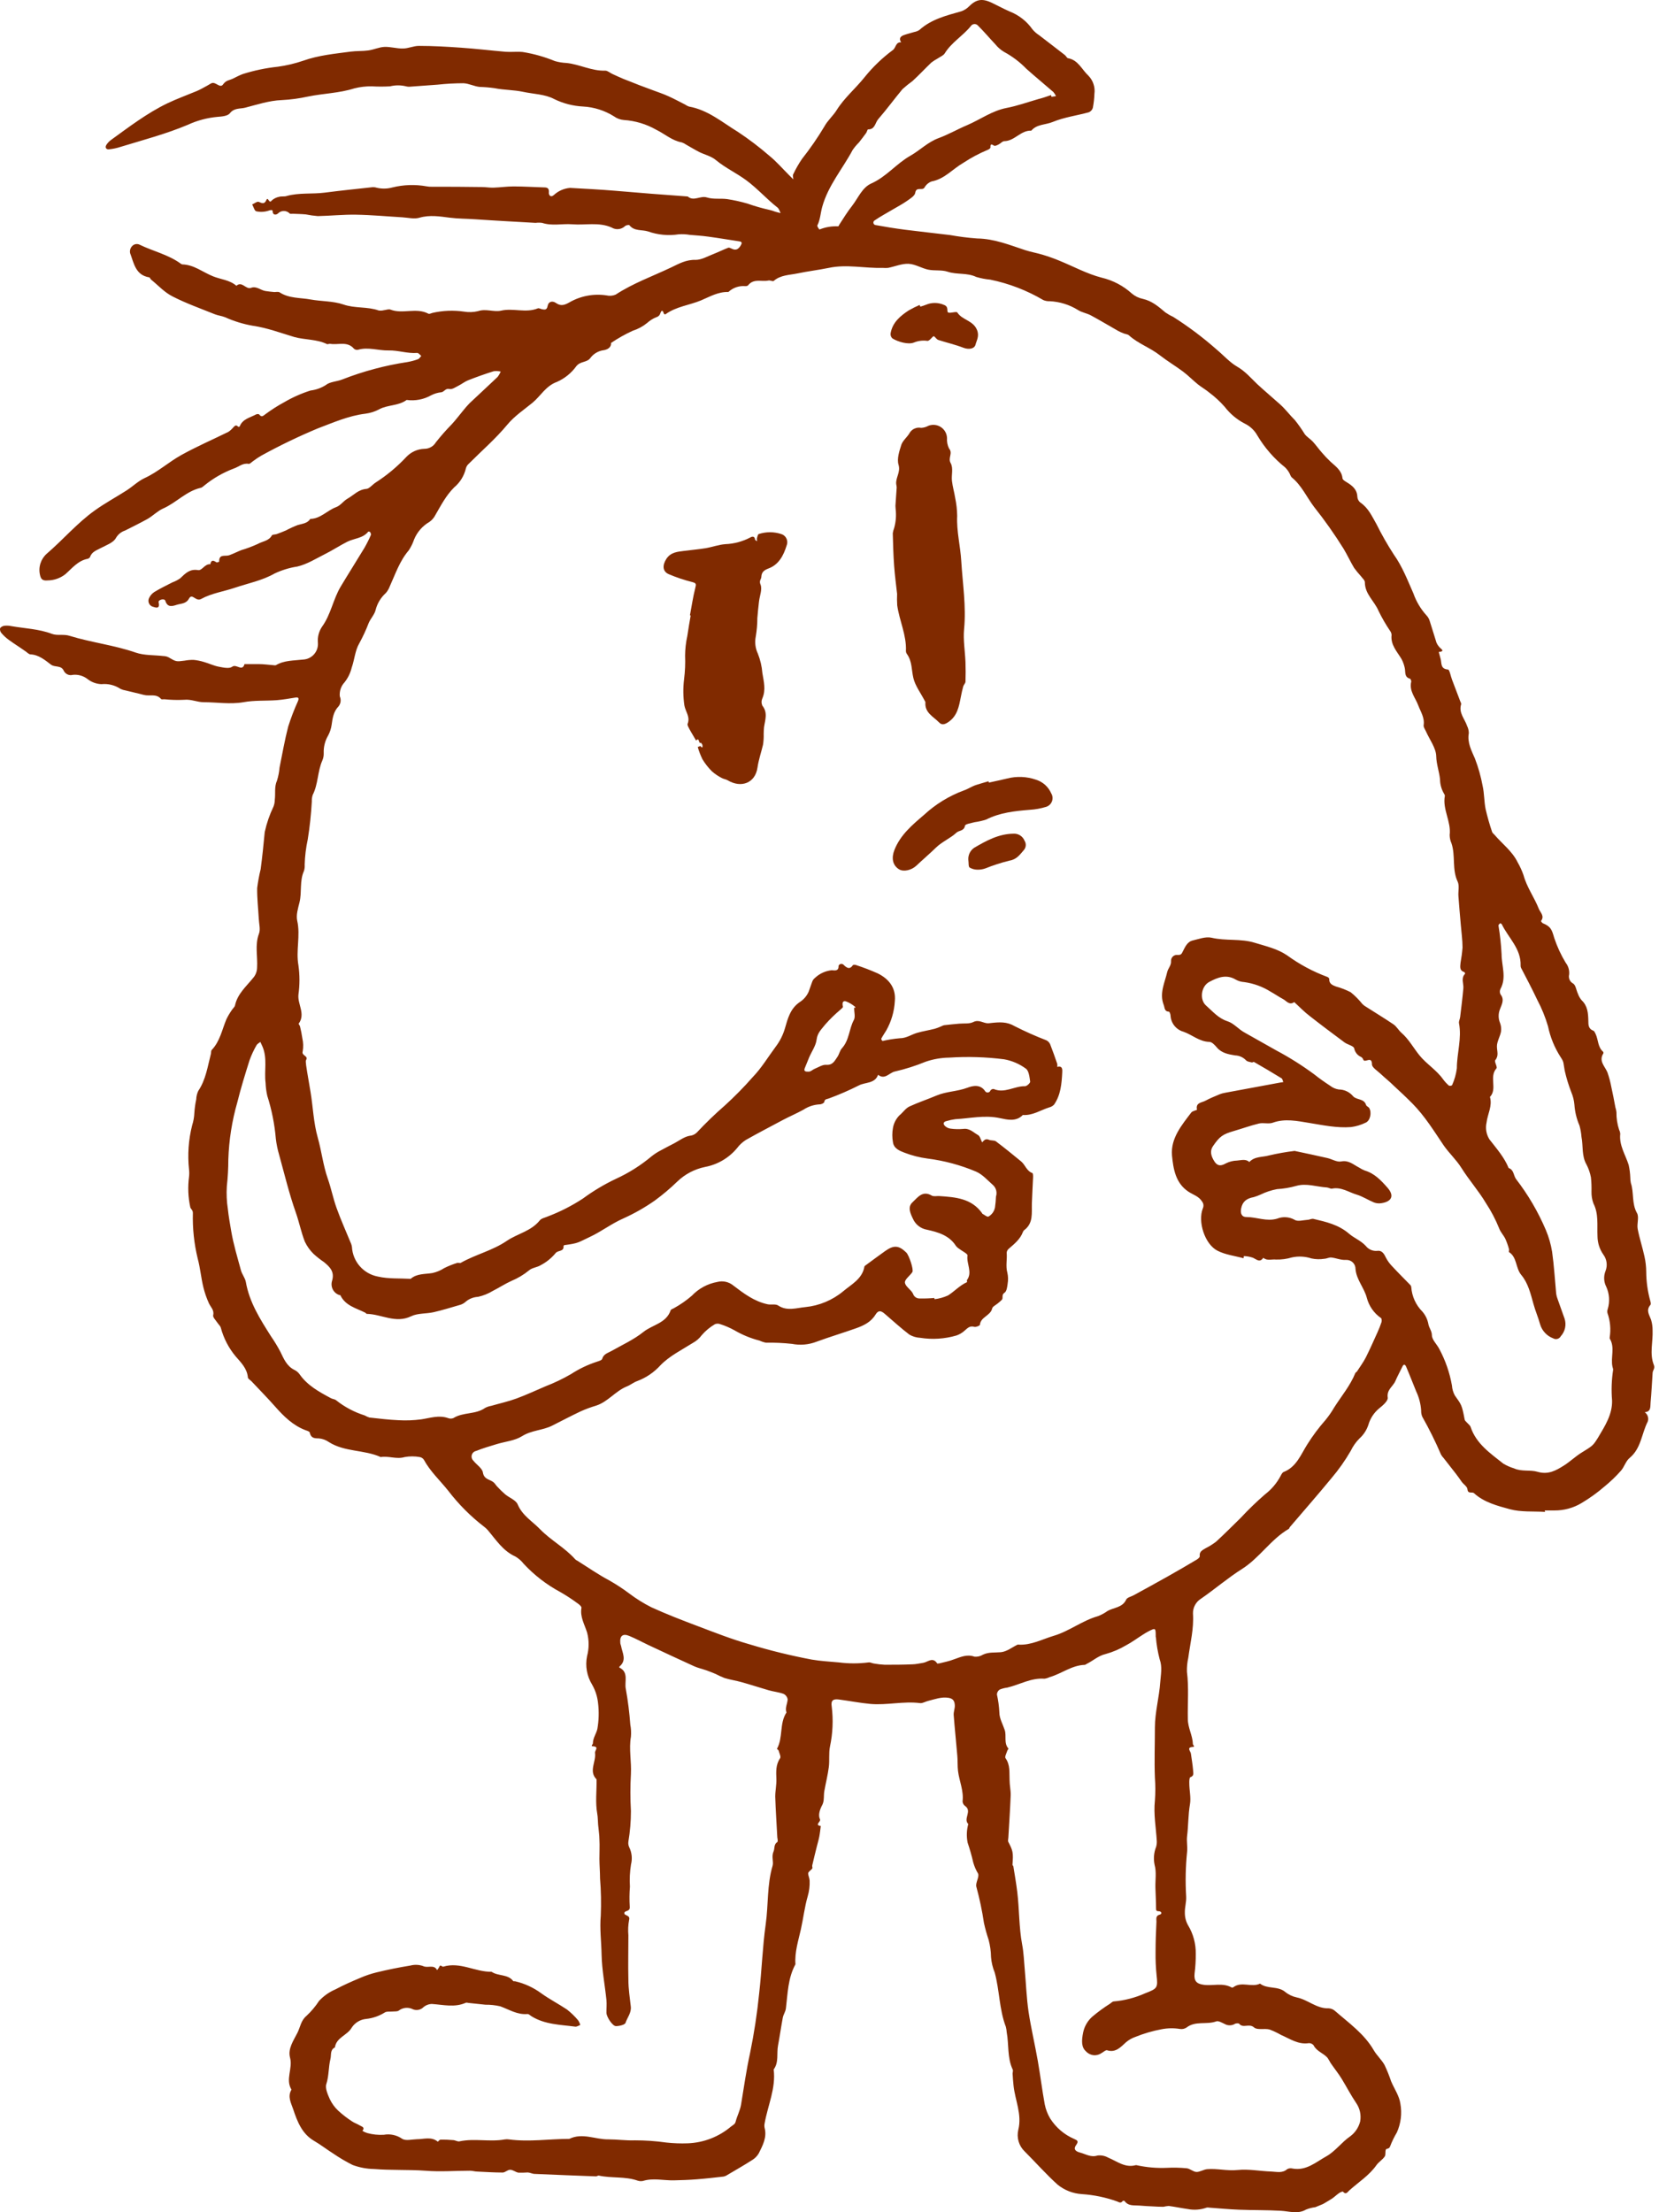 <svg width="138" height="184" viewBox="0 0 138 184" fill="none" xmlns="http://www.w3.org/2000/svg">
<path d="M128.534 125.75C127.549 125.689 126.519 125.78 125.585 125.526C124.565 125.244 123.454 124.965 122.618 124.2C122.452 124.048 122.105 124.299 122.065 123.861C122.044 123.636 121.725 123.446 121.579 123.232C121.433 123.018 121.266 122.79 121.103 122.576C120.763 122.138 120.424 121.706 120.084 121.272C119.998 121.184 119.925 121.086 119.866 120.979C119.404 119.903 118.883 118.853 118.307 117.833C118.24 117.672 118.209 117.498 118.215 117.323C118.179 116.766 118.037 116.221 117.797 115.716C117.518 115.037 117.26 114.357 116.978 113.701C116.89 113.484 116.764 113.409 116.638 113.701C116.455 114.089 116.241 114.466 116.074 114.86C115.881 115.319 115.337 115.577 115.436 116.246C115.476 116.511 115.018 116.909 114.712 117.15C114.288 117.505 113.979 117.978 113.825 118.509C113.682 118.946 113.427 119.338 113.084 119.644C112.789 119.941 112.545 120.286 112.364 120.663C111.891 121.483 111.344 122.257 110.73 122.977C109.612 124.336 108.443 125.668 107.298 127.01C107.257 127.058 107.247 127.14 107.199 127.167C105.704 128.037 104.78 129.569 103.316 130.497C102.13 131.247 101.056 132.175 99.894 132.977C99.686 133.107 99.515 133.29 99.4 133.507C99.284 133.724 99.227 133.968 99.235 134.214C99.317 135.471 99.007 136.667 98.844 137.887C98.759 138.266 98.721 138.654 98.732 139.042C98.899 140.353 98.78 141.662 98.807 142.973C98.807 143.71 99.204 144.332 99.228 145.066C99.228 145.127 99.418 145.29 99.259 145.297C98.657 145.324 99.031 145.637 99.062 145.854C99.126 146.306 99.204 146.762 99.242 147.214C99.242 147.431 99.371 147.699 99.011 147.822C98.933 147.849 98.922 148.162 98.929 148.328C98.929 148.909 99.082 149.51 98.984 150.071C98.831 150.948 98.855 151.834 98.746 152.711C98.691 153.143 98.793 153.588 98.746 154.023C98.62 155.256 98.593 156.498 98.668 157.736C98.698 158.188 98.542 158.65 98.559 159.096C98.556 159.46 98.648 159.818 98.827 160.135C99.259 160.85 99.48 161.672 99.466 162.507C99.471 163.056 99.438 163.604 99.368 164.148C99.306 164.756 99.524 165.008 100.135 165.086C100.903 165.188 101.709 164.892 102.449 165.307C102.475 165.314 102.502 165.315 102.529 165.31C102.555 165.306 102.58 165.295 102.602 165.279C103.282 164.777 104.111 165.33 104.814 164.987C105.422 165.46 106.279 165.164 106.894 165.667C107.177 165.9 107.513 166.06 107.872 166.136C108.796 166.323 109.517 167.077 110.516 167.04C110.722 167.05 110.918 167.133 111.069 167.274C112.218 168.276 113.482 169.163 114.27 170.522C114.525 170.961 114.923 171.314 115.171 171.756C115.38 172.197 115.563 172.651 115.718 173.115C115.979 173.733 116.397 174.324 116.485 174.963C116.634 175.776 116.532 176.615 116.193 177.369C115.974 177.733 115.788 178.117 115.636 178.514C115.558 178.765 115.327 178.694 115.296 178.765C115.194 178.928 115.296 179.214 115.181 179.37C115.001 179.635 114.691 179.812 114.501 180.077C113.893 180.947 112.999 181.5 112.231 182.194C112.089 182.323 111.96 182.581 111.712 182.289C111.684 182.255 111.46 182.35 111.372 182.421C111.175 182.557 111.005 182.73 110.808 182.863C110.611 182.995 110.298 183.172 110.043 183.322L109.415 183.58C109.145 183.613 108.881 183.681 108.63 183.784C107.95 184.181 107.233 183.916 106.527 183.879C105.378 183.814 104.226 183.835 103.078 183.791C102.235 183.76 101.379 183.675 100.557 183.617C100.496 183.603 100.434 183.603 100.373 183.617C99.871 183.797 99.33 183.838 98.807 183.736C98.273 183.661 97.747 183.549 97.213 183.478C97.065 183.492 96.917 183.516 96.772 183.549C96.473 183.549 96.174 183.532 95.878 183.515C95.511 183.498 95.144 183.481 94.781 183.447C94.346 183.41 93.86 183.515 93.544 183.067C93.52 183.054 93.493 183.047 93.466 183.047C93.438 183.047 93.411 183.054 93.388 183.067C93.241 183.271 93.116 183.186 92.925 183.104C91.978 182.764 90.987 182.559 89.983 182.493C89.247 182.446 88.543 182.17 87.971 181.704C87.007 180.834 86.147 179.853 85.226 178.935C84.992 178.709 84.821 178.426 84.73 178.114C84.638 177.802 84.629 177.471 84.703 177.155C85.026 175.85 84.438 174.695 84.309 173.468C84.275 173.128 84.248 172.809 84.231 172.476C84.231 172.354 84.295 172.211 84.231 172.116C83.775 171.134 83.931 170.057 83.741 169.034C83.731 168.881 83.708 168.73 83.67 168.582C83.113 167.128 83.15 165.551 82.742 164.063C82.575 163.654 82.472 163.222 82.436 162.782C82.428 162.299 82.362 161.819 82.239 161.352C82.084 160.891 81.953 160.423 81.849 159.948C81.697 158.928 81.485 157.917 81.213 156.921C81.135 156.581 81.485 156.109 81.356 155.83C81.183 155.544 81.049 155.235 80.958 154.913C80.831 154.356 80.674 153.806 80.49 153.265C80.386 152.75 80.404 152.218 80.544 151.712C80.099 151.281 80.884 150.639 80.286 150.217C80.223 150.173 80.171 150.116 80.133 150.05C80.096 149.983 80.074 149.909 80.068 149.833C80.18 148.95 79.79 148.134 79.691 147.302C79.64 146.887 79.671 146.466 79.633 146.048C79.538 144.91 79.416 143.775 79.331 142.65C79.311 142.385 79.436 142.11 79.423 141.842C79.409 141.573 79.351 141.291 78.916 141.217C78.301 141.118 77.778 141.332 77.218 141.468C76.983 141.522 76.742 141.682 76.538 141.655C75.152 141.478 73.775 141.845 72.396 141.723C71.523 141.641 70.656 141.471 69.787 141.356C69.277 141.288 69.107 141.448 69.185 141.944C69.322 143.053 69.272 144.177 69.039 145.27C68.927 145.82 69.015 146.408 68.944 146.969C68.856 147.648 68.686 148.311 68.567 148.984C68.526 149.208 68.543 149.442 68.519 149.663C68.511 149.812 68.475 149.959 68.414 150.095C68.2 150.492 68.033 150.958 68.207 151.315C68.308 151.532 67.714 151.787 68.275 151.879C68.234 152.174 68.207 152.473 68.149 152.769C68.091 153.065 68.006 153.33 67.938 153.612C67.812 154.128 67.683 154.631 67.564 155.158C67.544 155.239 67.609 155.358 67.564 155.412C67.459 155.565 67.225 155.674 67.225 155.83C67.225 155.987 67.34 156.218 67.347 156.418C67.365 156.854 67.313 157.29 67.191 157.709C66.929 158.61 66.824 159.551 66.62 160.468C66.416 161.386 66.09 162.371 66.168 163.377C65.539 164.525 65.526 165.803 65.373 167.053C65.342 167.315 65.166 167.556 65.115 167.818C64.969 168.589 64.863 169.367 64.717 170.138C64.591 170.801 64.802 171.525 64.357 172.126C64.551 173.699 63.861 175.123 63.603 176.618C63.577 176.739 63.577 176.864 63.603 176.985C63.81 177.777 63.443 178.442 63.117 179.102C62.982 179.334 62.79 179.528 62.559 179.666C61.9 180.09 61.2 180.488 60.521 180.889C60.419 180.96 60.303 181.01 60.181 181.035C59.437 181.12 58.696 181.205 57.949 181.263C57.32 181.314 56.688 181.334 56.056 181.348C55.197 181.368 54.334 181.134 53.477 181.399C53.324 181.431 53.165 181.419 53.019 181.365C51.979 181.008 50.868 181.184 49.811 180.953C49.743 180.936 49.655 181.018 49.58 181.018C47.881 180.953 46.182 180.889 44.483 180.814C44.29 180.814 44.099 180.705 43.906 180.692C43.646 180.711 43.385 180.717 43.124 180.709C42.893 180.675 42.679 180.474 42.445 180.471C42.21 180.468 42.027 180.695 41.819 180.699C41.12 180.699 40.416 180.654 39.716 180.62C39.509 180.62 39.302 180.549 39.094 180.549C37.861 180.549 36.621 180.651 35.391 180.549C33.964 180.447 32.533 180.522 31.11 180.406C30.499 180.396 29.895 180.281 29.323 180.067C28.769 179.787 28.234 179.472 27.722 179.122C27.185 178.782 26.676 178.385 26.122 178.062C25.13 177.488 24.729 176.462 24.392 175.446C24.223 174.933 23.893 174.386 24.246 173.804C23.72 172.948 24.369 172.044 24.127 171.147C23.927 170.397 24.419 169.72 24.746 169.068C24.977 168.599 25.038 168.049 25.483 167.678C25.886 167.305 26.24 166.884 26.54 166.425C26.921 166.014 27.384 165.687 27.899 165.466C28.578 165.106 29.258 164.807 29.961 164.512C30.4 164.32 30.855 164.167 31.32 164.053C32.251 163.826 33.188 163.637 34.13 163.485C34.478 163.393 34.846 163.406 35.187 163.523C35.571 163.727 36.101 163.353 36.359 163.863C36.404 163.805 36.448 163.75 36.488 163.689C36.529 163.628 36.57 163.496 36.631 163.485C36.692 163.475 36.808 163.598 36.872 163.577C38.276 163.149 39.536 164.026 40.892 164.002C41.439 164.382 42.251 164.179 42.693 164.777C42.717 164.807 42.805 164.777 42.859 164.794C43.635 164.975 44.367 165.312 45.01 165.782C45.69 166.275 46.464 166.673 47.164 167.141C47.502 167.406 47.812 167.706 48.088 168.035C48.169 168.155 48.23 168.287 48.268 168.426C48.129 168.477 47.983 168.582 47.854 168.565C46.603 168.399 45.312 168.395 44.191 167.689C44.089 167.624 43.977 167.505 43.879 167.515C43.032 167.593 42.353 167.141 41.609 166.873C41.207 166.78 40.795 166.736 40.382 166.741C39.93 166.696 39.478 166.645 39.023 166.598C38.931 166.598 38.826 166.547 38.751 166.577C37.82 166.995 36.872 166.741 35.924 166.679C35.66 166.685 35.405 166.785 35.207 166.961C35.096 167.067 34.957 167.138 34.807 167.167C34.656 167.196 34.5 167.181 34.358 167.125C34.172 167.027 33.961 166.985 33.752 167.003C33.542 167.021 33.343 167.099 33.176 167.226C33.047 167.322 32.836 167.288 32.645 167.308C32.455 167.328 32.15 167.281 31.997 167.393C31.531 167.683 31.006 167.864 30.461 167.923C30.218 167.945 29.983 168.022 29.774 168.148C29.565 168.274 29.387 168.445 29.255 168.65C28.894 169.292 27.977 169.455 27.858 170.295C27.44 170.495 27.569 170.92 27.488 171.246C27.318 171.926 27.369 172.639 27.148 173.332C27.026 173.672 27.257 174.192 27.43 174.586C27.602 174.95 27.84 175.278 28.133 175.554C28.487 175.878 28.867 176.172 29.268 176.434C29.465 176.574 29.71 176.648 29.914 176.774C30.067 176.876 30.396 176.917 30.148 177.236C30.279 177.316 30.419 177.377 30.566 177.42C31.009 177.539 31.468 177.586 31.925 177.559C32.191 177.511 32.464 177.516 32.727 177.575C32.991 177.633 33.24 177.743 33.461 177.899C33.763 178.079 34.263 177.94 34.671 177.929C35.265 177.929 35.88 177.685 36.424 178.137C36.424 178.137 36.563 177.967 36.638 177.963C36.985 177.957 37.332 177.97 37.678 178.001C37.861 178.001 38.051 178.14 38.215 178.106C39.465 177.838 40.736 178.171 41.983 177.946C42.104 177.926 42.228 177.926 42.35 177.946C44.021 178.167 45.686 177.902 47.358 177.899C48.452 177.365 49.526 177.96 50.606 177.94C51.343 177.94 52.064 178.048 52.804 178.021C53.682 178.02 54.559 178.081 55.428 178.205C56.019 178.269 56.614 178.291 57.208 178.269C58.529 178.22 59.796 177.73 60.806 176.876C60.969 176.744 61.146 176.689 61.197 176.451C61.319 175.979 61.564 175.534 61.642 175.058C61.877 173.624 62.08 172.187 62.393 170.76C62.731 169.114 62.984 167.451 63.151 165.779C63.368 163.873 63.426 161.946 63.694 160.047C63.922 158.433 63.793 156.782 64.265 155.188C64.367 154.848 64.15 154.424 64.35 153.982C64.455 153.751 64.35 153.411 64.659 153.211C64.721 153.17 64.683 152.959 64.659 152.827C64.602 151.699 64.52 150.571 64.486 149.429C64.486 148.946 64.598 148.457 64.581 147.975C64.561 147.37 64.517 146.785 64.89 146.242C64.975 146.119 64.833 145.834 64.775 145.63C64.775 145.559 64.618 145.477 64.632 145.454C65.152 144.512 64.819 143.35 65.42 142.436C65.281 142.052 65.502 141.706 65.519 141.342C65.503 141.245 65.463 141.152 65.404 141.073C65.345 140.994 65.268 140.93 65.179 140.887C64.785 140.744 64.353 140.703 63.946 140.588C63.185 140.37 62.434 140.119 61.673 139.908C61.211 139.779 60.731 139.711 60.269 139.569C60.015 139.469 59.767 139.356 59.525 139.229C59.274 139.123 59.019 139.022 58.761 138.93C58.421 138.811 58.081 138.74 57.741 138.59C56.461 138.009 55.186 137.411 53.916 136.816C53.389 136.568 52.876 136.286 52.339 136.065C51.802 135.845 51.541 136.065 51.598 136.65C51.598 136.735 51.646 136.816 51.663 136.905C51.761 137.475 52.159 138.07 51.541 138.604C51.52 138.629 51.51 138.662 51.513 138.695C52.332 139.086 51.924 139.885 52.057 140.479C52.235 141.463 52.359 142.455 52.431 143.452C52.495 143.781 52.512 144.117 52.482 144.451C52.302 145.471 52.536 146.51 52.482 147.54C52.424 148.571 52.424 149.604 52.482 150.635C52.483 151.486 52.412 152.335 52.271 153.173C52.247 153.338 52.273 153.506 52.346 153.656C52.56 154.096 52.61 154.598 52.489 155.073C52.391 155.685 52.361 156.306 52.4 156.924C52.355 157.474 52.35 158.026 52.383 158.576C52.434 159.007 52.006 158.892 51.941 159.082C51.85 159.361 52.465 159.242 52.329 159.697C52.251 160.116 52.232 160.543 52.271 160.968C52.271 162.201 52.24 163.431 52.271 164.661C52.271 165.409 52.386 166.149 52.471 166.89C52.533 167.417 52.176 167.807 52.033 168.249C51.982 168.412 51.51 168.524 51.231 168.521C50.953 168.518 50.453 167.763 50.446 167.413C50.44 167.063 50.48 166.707 50.446 166.36C50.317 165.099 50.069 163.846 50.042 162.582C50.022 161.501 49.876 160.424 49.974 159.327C50.017 158.297 49.996 157.265 49.913 156.238C49.913 155.698 49.865 155.154 49.862 154.614C49.859 154.074 49.893 153.537 49.862 153C49.862 152.589 49.787 152.178 49.753 151.767C49.726 151.464 49.736 151.158 49.682 150.866C49.509 149.911 49.641 148.953 49.624 147.998C48.945 147.319 49.6 146.531 49.495 145.797C49.465 145.589 49.886 145.27 49.288 145.243C49.125 145.243 49.318 145.066 49.318 145.012C49.318 144.56 49.6 144.2 49.689 143.809C49.815 143.092 49.835 142.36 49.746 141.638C49.688 141.1 49.52 140.581 49.25 140.112C48.818 139.406 48.668 138.562 48.833 137.751C49.006 137.103 49.006 136.421 48.833 135.773C48.618 135.094 48.238 134.482 48.367 133.735C48.387 133.622 48.173 133.442 48.027 133.344C47.566 133.003 47.085 132.69 46.587 132.406C45.454 131.796 44.43 131.004 43.556 130.062C43.368 129.822 43.138 129.619 42.876 129.464C41.84 129.001 41.266 128.081 40.579 127.272C40.491 127.168 40.39 127.075 40.28 126.993C39.159 126.131 38.155 125.126 37.294 124.003C36.614 123.144 35.788 122.393 35.255 121.407C35.216 121.35 35.166 121.301 35.107 121.264C35.049 121.227 34.984 121.201 34.915 121.19C34.501 121.115 34.076 121.115 33.661 121.19C32.982 121.394 32.33 121.078 31.67 121.19C30.294 120.568 28.68 120.782 27.362 119.946C27.112 119.769 26.818 119.662 26.512 119.637C26.118 119.637 25.864 119.596 25.768 119.162C25.768 119.066 25.534 118.998 25.395 118.948C24.375 118.557 23.611 117.813 22.901 117.007C22.262 116.284 21.586 115.594 20.923 114.891C20.821 114.782 20.631 114.687 20.621 114.575C20.556 113.827 20.057 113.338 19.602 112.815C19.022 112.121 18.602 111.309 18.368 110.436C18.324 110.276 18.168 110.151 18.073 110.001C17.943 109.801 17.689 109.563 17.733 109.393C17.835 108.955 17.515 108.713 17.376 108.394C17.181 107.968 17.028 107.524 16.917 107.069C16.724 106.284 16.659 105.475 16.448 104.69C16.145 103.447 16.009 102.168 16.044 100.888C16.044 100.63 15.85 100.549 15.826 100.399C15.648 99.57 15.614 98.716 15.725 97.874C15.748 97.676 15.748 97.475 15.725 97.276C15.592 96.044 15.68 94.798 15.983 93.597C16.089 93.267 16.151 92.924 16.166 92.577C16.19 92.195 16.242 91.814 16.323 91.439C16.331 91.196 16.389 90.956 16.492 90.736C17.125 89.801 17.271 88.697 17.542 87.661C17.573 87.545 17.542 87.392 17.621 87.321C18.3 86.604 18.47 85.642 18.834 84.773C18.966 84.501 19.121 84.241 19.296 83.995C19.377 83.865 19.523 83.757 19.55 83.618C19.754 82.666 20.478 82.055 21.046 81.351C21.26 81.112 21.381 80.803 21.385 80.481C21.443 79.544 21.188 78.596 21.542 77.658C21.681 77.294 21.542 76.825 21.525 76.404C21.48 75.558 21.378 74.705 21.392 73.862C21.459 73.337 21.555 72.815 21.681 72.299C21.817 71.28 21.925 70.237 22.021 69.207C22.179 68.479 22.422 67.772 22.744 67.101C22.818 66.919 22.856 66.726 22.857 66.53C22.928 65.997 22.802 65.453 23.043 64.923C23.153 64.57 23.223 64.207 23.254 63.839C23.485 62.708 23.679 61.569 23.971 60.441C24.2 59.717 24.472 59.006 24.787 58.314C24.882 58.07 24.834 57.974 24.559 58.022C24.053 58.104 23.54 58.195 23.037 58.236C22.109 58.304 21.161 58.236 20.25 58.406C19.136 58.596 18.045 58.406 16.944 58.406C16.414 58.406 15.891 58.144 15.317 58.206C14.766 58.233 14.214 58.218 13.666 58.161C13.574 58.161 13.438 58.189 13.397 58.138C12.996 57.662 12.439 57.927 11.963 57.798C11.488 57.669 10.944 57.557 10.461 57.431C10.312 57.408 10.167 57.365 10.03 57.302C9.561 56.988 8.998 56.847 8.436 56.904C8.01 56.888 7.601 56.736 7.268 56.469C6.923 56.206 6.492 56.085 6.061 56.13C5.915 56.171 5.759 56.16 5.621 56.098C5.482 56.035 5.37 55.926 5.304 55.79C5.086 55.304 4.577 55.535 4.237 55.277C3.744 54.9 3.217 54.458 2.538 54.427C2.405 54.427 2.276 54.278 2.151 54.193C1.671 53.853 1.186 53.551 0.717 53.211C0.493 53.045 0.289 52.855 0.108 52.643C0.063 52.589 0.031 52.525 0.014 52.456C-0.003 52.387 -0.005 52.315 0.01 52.246C0.055 52.189 0.112 52.142 0.176 52.107C0.241 52.073 0.311 52.052 0.384 52.045C0.568 52.027 0.753 52.037 0.934 52.076C2.062 52.273 3.221 52.307 4.311 52.718C4.784 52.895 5.297 52.718 5.813 52.891C7.611 53.445 9.496 53.656 11.287 54.278C12.004 54.526 12.823 54.475 13.594 54.567C13.738 54.57 13.879 54.603 14.009 54.665C14.648 55.039 14.644 55.042 15.348 54.95C15.597 54.904 15.851 54.882 16.105 54.886C16.404 54.915 16.699 54.976 16.985 55.066C17.393 55.181 17.784 55.375 18.198 55.453C18.613 55.532 19.071 55.633 19.32 55.453C19.659 55.195 20.155 55.898 20.339 55.236C20.74 55.236 21.137 55.236 21.535 55.236C21.932 55.236 22.35 55.297 22.761 55.328C22.822 55.343 22.885 55.343 22.945 55.328C23.645 54.913 24.436 54.95 25.208 54.859C25.381 54.851 25.552 54.809 25.708 54.734C25.865 54.659 26.006 54.554 26.121 54.424C26.236 54.294 26.324 54.142 26.38 53.978C26.436 53.813 26.457 53.639 26.445 53.466C26.399 52.985 26.525 52.503 26.801 52.107C27.532 51.087 27.712 49.837 28.341 48.787C28.969 47.737 29.666 46.643 30.315 45.566C30.514 45.22 30.693 44.862 30.852 44.495C30.879 44.434 30.831 44.326 30.79 44.258C30.769 44.24 30.744 44.227 30.717 44.22C30.69 44.213 30.662 44.212 30.634 44.217C30.189 44.781 29.469 44.771 28.894 45.056C28.32 45.342 27.678 45.763 27.053 46.075C26.292 46.459 25.544 46.932 24.732 47.122C24.078 47.222 23.442 47.417 22.843 47.7C21.824 48.284 20.645 48.512 19.547 48.882C18.619 49.198 17.593 49.341 16.737 49.816C16.279 50.075 15.993 49.293 15.718 49.793C15.48 50.231 15.059 50.19 14.698 50.306C14.338 50.421 13.931 50.554 13.751 49.966C13.686 49.748 13.149 49.878 13.197 50.092C13.305 50.574 13.085 50.588 12.775 50.482C12.699 50.469 12.626 50.438 12.563 50.392C12.499 50.346 12.447 50.287 12.41 50.219C12.373 50.15 12.352 50.074 12.348 49.996C12.344 49.919 12.358 49.841 12.388 49.769C12.484 49.55 12.643 49.365 12.843 49.235C13.326 48.943 13.839 48.695 14.342 48.437C14.574 48.354 14.793 48.239 14.994 48.097C15.415 47.696 15.779 47.302 16.476 47.418C16.815 47.475 17.033 46.881 17.495 46.932C17.559 46.561 17.746 46.592 17.998 46.769C18.045 46.803 18.232 46.731 18.232 46.711C18.208 46.048 18.742 46.296 19.061 46.184C19.381 46.072 19.741 45.885 20.081 45.753C20.545 45.616 21 45.446 21.44 45.243C21.834 45.019 22.357 45.002 22.615 44.533C22.663 44.448 22.884 44.468 23.016 44.421C23.274 44.329 23.529 44.23 23.777 44.122C24.095 43.952 24.423 43.802 24.759 43.673C25.143 43.554 25.565 43.544 25.813 43.16C26.669 43.143 27.216 42.453 27.957 42.182C28.337 42.042 28.548 41.682 28.905 41.478C29.421 41.186 29.805 40.717 30.481 40.663C30.716 40.646 30.967 40.323 31.235 40.143C32.175 39.541 33.035 38.824 33.797 38.009C34.187 37.595 34.724 37.351 35.292 37.33C35.486 37.333 35.676 37.284 35.845 37.19C36.014 37.096 36.155 36.959 36.254 36.793C36.669 36.266 37.113 35.763 37.583 35.284C37.922 34.917 38.208 34.53 38.52 34.156C38.691 33.94 38.872 33.732 39.064 33.534C39.835 32.804 40.62 32.09 41.388 31.356C41.494 31.218 41.582 31.066 41.65 30.904C41.458 30.862 41.26 30.853 41.065 30.877C40.345 31.104 39.635 31.355 38.935 31.632C38.66 31.74 38.422 31.937 38.157 32.07C37.892 32.202 37.61 32.41 37.385 32.355C37.046 32.277 36.957 32.597 36.706 32.627C36.412 32.657 36.126 32.742 35.863 32.879C35.244 33.227 34.528 33.363 33.825 33.266C33.145 33.769 32.251 33.66 31.555 34.037C31.197 34.23 30.806 34.356 30.403 34.408C28.996 34.577 27.729 35.145 26.421 35.638C24.822 36.306 23.26 37.059 21.742 37.894C21.507 38.031 21.28 38.182 21.062 38.346C20.933 38.431 20.791 38.6 20.682 38.58C20.186 38.492 19.853 38.838 19.445 38.971C18.564 39.304 17.741 39.777 17.009 40.371C16.91 40.439 16.822 40.547 16.713 40.571C15.493 40.843 14.675 41.811 13.557 42.301C13.095 42.508 12.721 42.905 12.276 43.16C11.664 43.5 11.029 43.813 10.4 44.129C10.08 44.234 9.81 44.454 9.643 44.747C9.435 45.138 8.837 45.345 8.385 45.583C8.046 45.77 7.638 45.882 7.495 46.324C7.472 46.362 7.442 46.396 7.406 46.423C7.369 46.45 7.328 46.469 7.285 46.48C6.483 46.636 6.004 47.258 5.44 47.757C5.016 48.09 4.494 48.273 3.955 48.277C3.516 48.318 3.401 48.148 3.326 47.819C3.252 47.499 3.266 47.166 3.367 46.855C3.467 46.543 3.651 46.264 3.897 46.048C5.256 44.88 6.418 43.503 7.889 42.453C8.739 41.845 9.649 41.353 10.523 40.795C11.029 40.473 11.471 40.031 12.007 39.776C13.132 39.263 14.046 38.417 15.103 37.836C16.367 37.136 17.699 36.558 18.997 35.92C19.139 35.825 19.268 35.711 19.377 35.58C19.506 35.451 19.622 35.267 19.819 35.502C19.819 35.502 19.931 35.502 19.938 35.468C20.176 34.846 20.797 34.74 21.297 34.472C21.365 34.431 21.521 34.425 21.559 34.472C21.779 34.754 21.898 34.574 22.109 34.428C22.595 34.068 23.106 33.743 23.638 33.456C24.33 33.051 25.065 32.724 25.83 32.481C26.279 32.426 26.71 32.273 27.094 32.032C27.433 31.744 28.021 31.744 28.476 31.56C30.222 30.877 32.039 30.392 33.892 30.113C34.194 30.061 34.489 29.981 34.776 29.875C34.881 29.834 34.953 29.695 35.041 29.603C34.929 29.515 34.813 29.348 34.701 29.355C33.892 29.42 33.118 29.127 32.323 29.148C31.477 29.168 30.624 28.842 29.788 29.09C29.729 29.103 29.668 29.103 29.609 29.089C29.55 29.075 29.495 29.047 29.448 29.009C28.891 28.349 28.13 28.713 27.464 28.597C27.379 28.58 27.264 28.652 27.195 28.618C26.332 28.2 25.364 28.278 24.477 28.03C23.336 27.69 22.204 27.262 21.035 27.096C20.237 26.957 19.46 26.718 18.721 26.385C18.446 26.273 18.134 26.246 17.858 26.134C16.683 25.658 15.48 25.234 14.355 24.656C13.676 24.316 13.156 23.732 12.565 23.253C12.504 23.205 12.473 23.076 12.415 23.069C11.27 22.886 11.138 21.89 10.825 21.058C10.803 20.957 10.805 20.854 10.831 20.754C10.857 20.655 10.906 20.564 10.975 20.487C11.052 20.394 11.159 20.331 11.278 20.307C11.397 20.284 11.52 20.302 11.627 20.358C12.738 20.898 13.978 21.17 15.004 21.907C15.049 21.949 15.104 21.979 15.164 21.992C16.139 22.016 16.863 22.641 17.726 22.984C18.372 23.246 19.105 23.283 19.663 23.769C20.138 23.348 20.448 24.109 20.889 23.939C21.331 23.769 21.681 24.146 22.089 24.207C22.33 24.241 22.575 24.272 22.819 24.292C22.965 24.292 23.159 24.248 23.258 24.316C24.049 24.833 24.977 24.751 25.843 24.911C26.71 25.07 27.709 25.033 28.561 25.325C29.533 25.665 30.552 25.485 31.504 25.825C31.647 25.845 31.792 25.837 31.932 25.801C32.115 25.784 32.323 25.692 32.476 25.75C33.495 26.148 34.623 25.556 35.632 26.09C35.714 26.134 35.86 26.059 35.972 26.025C36.836 25.827 37.728 25.792 38.605 25.92C38.991 25.985 39.387 25.971 39.767 25.879C40.423 25.655 41.082 25.974 41.68 25.838C42.7 25.604 43.746 26.056 44.738 25.648C44.83 25.611 44.966 25.696 45.078 25.719C45.302 25.767 45.486 25.794 45.547 25.468C45.628 25.043 45.972 25.009 46.25 25.203C46.661 25.492 46.981 25.363 47.348 25.159C48.282 24.616 49.374 24.407 50.443 24.568C50.7 24.63 50.971 24.608 51.214 24.503C52.662 23.555 54.272 22.984 55.828 22.244C56.477 21.934 57.072 21.588 57.867 21.615C58.353 21.615 58.852 21.319 59.335 21.133C59.753 20.969 60.157 20.766 60.575 20.606C60.657 20.575 60.793 20.65 60.891 20.694C61.258 20.871 61.469 20.674 61.632 20.385C61.713 20.239 61.747 20.11 61.506 20.076C60.64 19.947 59.78 19.797 58.914 19.682C58.407 19.61 57.894 19.58 57.381 19.535C57.078 19.483 56.77 19.467 56.464 19.488C55.601 19.622 54.718 19.539 53.895 19.247C53.379 19.087 52.76 19.247 52.353 18.73C52.315 18.686 52.064 18.73 51.982 18.815C51.834 18.953 51.645 19.037 51.445 19.056C51.244 19.075 51.042 19.028 50.871 18.921C49.811 18.455 48.69 18.744 47.599 18.655C46.767 18.591 45.921 18.812 45.092 18.537C44.912 18.514 44.731 18.514 44.551 18.537C43.726 18.492 42.903 18.448 42.078 18.397C41.252 18.346 40.379 18.299 39.519 18.238C38.816 18.187 38.112 18.197 37.402 18.105C36.597 18.003 35.755 17.86 34.905 18.105C34.474 18.241 33.954 18.105 33.475 18.075C32.19 18 30.909 17.877 29.625 17.857C28.565 17.837 27.498 17.952 26.434 17.973C26.099 17.946 25.765 17.899 25.435 17.833C25.075 17.799 24.712 17.796 24.352 17.779C24.267 17.779 24.154 17.803 24.1 17.759C24.037 17.692 23.96 17.639 23.876 17.603C23.792 17.567 23.701 17.549 23.609 17.549C23.517 17.549 23.427 17.567 23.342 17.603C23.258 17.639 23.182 17.692 23.118 17.759C23.016 17.85 22.697 17.966 22.677 17.555C22.677 17.439 22.51 17.459 22.337 17.524C22.008 17.631 21.656 17.649 21.317 17.575C21.171 17.541 21.09 17.205 20.978 17.004C21.161 16.926 21.392 16.736 21.521 16.79C21.8 16.906 21.994 17.004 22.15 16.651C22.306 16.297 22.371 16.991 22.591 16.688C22.767 16.523 22.987 16.413 23.224 16.369C23.421 16.311 23.652 16.369 23.849 16.301C24.888 16.012 25.962 16.158 27.015 16.022C28.344 15.849 29.676 15.713 31.011 15.567C31.127 15.563 31.242 15.581 31.351 15.618C31.776 15.716 32.218 15.707 32.639 15.591C33.571 15.36 34.541 15.329 35.486 15.499C35.63 15.526 35.778 15.537 35.924 15.533C37.304 15.533 38.683 15.533 40.063 15.557C40.403 15.557 40.722 15.618 41.048 15.608C41.605 15.591 42.163 15.506 42.72 15.506C43.562 15.506 44.419 15.564 45.248 15.587C45.55 15.587 45.686 15.669 45.656 16.022C45.639 16.219 45.802 16.467 46.077 16.216C46.446 15.876 46.919 15.669 47.419 15.628C48.666 15.699 49.91 15.761 51.157 15.866C53.17 16.04 55.188 16.199 57.208 16.342C57.708 16.78 58.251 16.25 58.801 16.423C59.352 16.596 59.947 16.484 60.5 16.562C61.066 16.649 61.626 16.773 62.175 16.933C62.78 17.147 63.398 17.324 64.024 17.463C64.175 17.498 64.324 17.545 64.469 17.602C64.622 17.65 64.778 17.684 64.934 17.721C64.853 17.568 64.809 17.381 64.683 17.269C63.773 16.559 63.015 15.686 62.07 14.989C61.258 14.391 60.344 13.97 59.566 13.328C59.175 12.988 58.635 12.876 58.173 12.648C57.803 12.458 57.442 12.237 57.079 12.033C56.966 11.951 56.841 11.887 56.709 11.843C55.897 11.697 55.295 11.136 54.585 10.79C53.76 10.321 52.84 10.044 51.894 9.981C51.594 9.957 51.307 9.85 51.065 9.672C50.295 9.19 49.416 8.911 48.51 8.86C47.669 8.819 46.846 8.607 46.09 8.235C45.34 7.834 44.392 7.827 43.518 7.64C42.737 7.47 41.928 7.494 41.14 7.334C40.729 7.276 40.315 7.241 39.9 7.229C39.448 7.188 39.01 6.94 38.541 6.923C37.824 6.925 37.109 6.965 36.397 7.042C35.642 7.093 34.891 7.157 34.137 7.208C34.016 7.222 33.894 7.212 33.777 7.181C33.34 7.073 32.882 7.073 32.445 7.181C31.942 7.21 31.437 7.21 30.933 7.181C30.441 7.172 29.949 7.229 29.472 7.351C28.215 7.752 26.896 7.769 25.619 8.031C24.897 8.19 24.163 8.289 23.424 8.326C22.405 8.364 21.385 8.7 20.393 8.958C19.968 9.067 19.483 8.958 19.122 9.42C18.946 9.651 18.443 9.696 18.103 9.719C17.246 9.796 16.408 10.018 15.626 10.379C13.812 11.143 11.916 11.639 10.04 12.213C9.719 12.319 9.388 12.389 9.051 12.421C8.848 12.438 8.712 12.281 8.844 12.057C8.944 11.901 9.07 11.764 9.218 11.653C10.733 10.559 12.218 9.417 13.92 8.595C14.719 8.214 15.548 7.915 16.363 7.575C16.673 7.446 16.961 7.27 17.257 7.113C17.362 7.055 17.464 6.984 17.573 6.93C17.93 6.746 18.293 7.388 18.552 7.025C18.81 6.661 19.078 6.685 19.37 6.542C19.663 6.4 19.904 6.267 20.186 6.162C21.138 5.86 22.118 5.655 23.111 5.55C23.829 5.451 24.535 5.284 25.221 5.051C26.506 4.592 27.845 4.473 29.173 4.293C29.655 4.229 30.152 4.263 30.634 4.195C31.116 4.127 31.524 3.923 31.973 3.902C32.482 3.879 32.992 4.045 33.515 4.035C33.964 4.035 34.409 3.814 34.851 3.817C36.02 3.817 37.188 3.885 38.35 3.967C39.587 4.052 40.821 4.201 42.057 4.307C42.533 4.344 43.016 4.276 43.488 4.327C44.404 4.475 45.3 4.728 46.158 5.081C46.473 5.172 46.797 5.224 47.123 5.238C48.218 5.35 49.216 5.917 50.348 5.876C50.535 5.876 50.732 6.053 50.925 6.145C51.228 6.284 51.53 6.427 51.84 6.556C52.281 6.736 52.73 6.896 53.178 7.083L54.306 7.504C54.728 7.664 55.159 7.803 55.57 7.99C56.053 8.204 56.518 8.459 56.99 8.697C57.089 8.767 57.196 8.823 57.31 8.863C58.886 9.142 60.066 10.165 61.387 10.973C62.304 11.581 63.18 12.247 64.01 12.968C64.602 13.45 65.104 14.038 65.648 14.578L65.988 14.918C65.988 14.772 65.916 14.599 65.988 14.483C66.196 14.044 66.438 13.621 66.712 13.219C67.39 12.361 68.012 11.46 68.573 10.521C68.838 10.025 69.301 9.634 69.593 9.162C70.228 8.143 71.159 7.371 71.9 6.444C72.591 5.582 73.39 4.813 74.278 4.157C74.526 3.97 74.506 3.478 74.958 3.522C74.744 3.182 74.914 3.012 75.22 2.907C75.525 2.802 75.773 2.747 76.049 2.662C76.198 2.635 76.341 2.58 76.47 2.499C77.466 1.599 78.716 1.293 79.953 0.943C80.211 0.856 80.445 0.706 80.632 0.508C81.251 -0.097 81.743 -0.127 82.511 0.236C83.007 0.471 83.493 0.742 83.999 0.96C84.76 1.258 85.416 1.775 85.885 2.445C86.042 2.631 86.227 2.793 86.432 2.924C87.149 3.478 87.873 4.028 88.586 4.585C88.681 4.66 88.743 4.823 88.838 4.84C89.694 4.993 89.993 5.795 90.537 6.294C90.73 6.492 90.875 6.731 90.961 6.993C91.048 7.255 91.073 7.533 91.036 7.806C91.023 8.198 90.979 8.587 90.904 8.972C90.879 9.055 90.836 9.132 90.777 9.196C90.718 9.261 90.645 9.31 90.564 9.342C89.565 9.614 88.525 9.75 87.567 10.144C86.979 10.392 86.245 10.317 85.787 10.868C84.91 10.824 84.404 11.731 83.537 11.741C83.384 11.741 83.235 11.931 83.072 12.013C82.909 12.094 82.773 12.162 82.691 12.115C82.467 11.982 82.375 11.948 82.389 12.268C82.389 12.329 82.263 12.427 82.175 12.458C81.462 12.754 80.78 13.117 80.136 13.542C79.249 14.048 78.563 14.901 77.489 15.091C77.237 15.188 77.026 15.371 76.895 15.608C76.708 15.886 76.215 15.489 76.13 16.043C76.089 16.301 75.699 16.529 75.43 16.722C75.056 16.984 74.649 17.195 74.255 17.429C73.759 17.724 73.235 18.003 72.77 18.323C72.727 18.343 72.692 18.377 72.671 18.419C72.65 18.462 72.644 18.51 72.654 18.556C72.664 18.603 72.689 18.645 72.725 18.675C72.762 18.705 72.807 18.722 72.855 18.724C73.659 18.873 74.468 19.001 75.281 19.107C76.528 19.267 77.775 19.396 79.018 19.549C79.768 19.684 80.525 19.78 81.285 19.835C82.695 19.855 83.965 20.371 85.27 20.803C85.746 20.959 86.249 21.041 86.728 21.187C87.207 21.333 87.649 21.486 88.087 21.669C89.269 22.148 90.411 22.777 91.634 23.093C92.576 23.315 93.446 23.773 94.162 24.425C94.423 24.642 94.734 24.791 95.066 24.86C95.824 25.03 96.374 25.505 96.938 25.985C97.14 26.125 97.353 26.247 97.577 26.348C98.853 27.157 100.063 28.066 101.196 29.066C101.77 29.545 102.293 30.137 102.894 30.486C103.594 30.887 104.053 31.448 104.593 31.961C105.215 32.535 105.864 33.079 106.493 33.643C106.945 34.051 107.295 34.533 107.719 34.951C108.015 35.323 108.288 35.712 108.538 36.117C108.718 36.351 108.993 36.507 109.197 36.725C109.459 37.01 109.683 37.33 109.941 37.625C110.176 37.902 110.425 38.165 110.689 38.413C111.114 38.801 111.6 39.127 111.671 39.773C111.671 39.898 111.888 40.028 112.028 40.112C112.486 40.394 112.884 40.704 112.908 41.315C112.913 41.406 112.937 41.494 112.977 41.575C113.017 41.656 113.074 41.728 113.142 41.788C113.822 42.239 114.117 42.933 114.501 43.599C114.931 44.466 115.411 45.308 115.938 46.12C116.652 47.122 117.08 48.25 117.569 49.354C117.807 50.032 118.178 50.654 118.66 51.186C118.786 51.319 118.878 51.481 118.929 51.658C119.126 52.249 119.292 52.851 119.486 53.442C119.546 53.583 119.63 53.713 119.734 53.826C119.866 53.989 120.247 54.166 119.679 54.23C119.734 54.427 119.788 54.624 119.839 54.821C119.927 55.182 119.819 55.637 120.444 55.688C120.58 55.688 120.668 56.235 120.784 56.531L121.463 58.318C121.494 58.406 121.565 58.508 121.541 58.579C121.321 59.289 121.84 59.789 122.037 60.38C122.131 60.567 122.179 60.773 122.18 60.981C122.034 61.766 122.418 62.459 122.69 63.095C122.972 63.83 123.186 64.59 123.329 65.365C123.471 65.993 123.448 66.663 123.577 67.298C123.725 67.939 123.905 68.571 124.117 69.194C124.144 69.286 124.253 69.357 124.321 69.439C124.97 70.196 125.792 70.798 126.244 71.725C126.44 72.067 126.604 72.427 126.733 72.799C127.005 73.801 127.627 74.637 128.001 75.585C128.123 75.898 128.507 76.186 128.184 76.605C128.215 76.682 128.27 76.747 128.34 76.791C128.999 77.06 129.084 77.318 129.285 78.011C129.525 78.733 129.845 79.426 130.24 80.077C130.459 80.355 130.561 80.707 130.525 81.059C130.49 81.2 130.502 81.349 130.559 81.482C130.617 81.615 130.717 81.726 130.844 81.796C131.069 81.912 131.116 82.357 131.256 82.653C131.325 82.851 131.43 83.035 131.565 83.196C132.071 83.672 132.105 84.277 132.122 84.895C132.122 85.235 132.122 85.575 132.537 85.728C132.625 85.761 132.686 85.911 132.737 86.02C132.955 86.495 132.904 87.09 133.349 87.477C133.363 87.498 133.373 87.521 133.377 87.546C133.38 87.571 133.378 87.597 133.369 87.62C132.968 88.255 133.495 88.68 133.709 89.19C133.847 89.584 133.955 89.989 134.032 90.399C134.157 90.967 134.269 91.534 134.371 92.098C134.414 92.229 134.444 92.363 134.46 92.499C134.451 93 134.527 93.499 134.684 93.974C134.738 94.079 134.77 94.195 134.776 94.314C134.674 95.265 135.207 96.04 135.476 96.889C135.554 97.237 135.599 97.592 135.612 97.949C135.612 98.1 135.628 98.25 135.659 98.398C135.931 99.207 135.714 100.097 136.172 100.902C136.362 101.242 136.145 101.789 136.227 102.22C136.376 102.992 136.627 103.746 136.794 104.517C136.886 104.931 136.933 105.354 136.937 105.778C136.942 106.599 137.056 107.416 137.276 108.207C137.31 108.319 137.348 108.496 137.276 108.547C136.903 108.989 137.192 109.359 137.341 109.77C137.426 110.056 137.468 110.352 137.467 110.65C137.508 111.612 137.198 112.594 137.572 113.531C137.688 113.817 137.487 113.96 137.47 114.174C137.412 114.996 137.378 115.822 137.3 116.644C137.266 116.984 137.361 117.422 136.811 117.459C136.932 117.543 137.022 117.664 137.068 117.804C137.113 117.944 137.113 118.095 137.066 118.234C136.553 119.229 136.522 120.453 135.571 121.251C135.231 121.52 135.119 122.009 134.83 122.332C134.413 122.802 133.958 123.239 133.471 123.636C132.871 124.155 132.226 124.618 131.544 125.023C130.867 125.427 130.091 125.637 129.302 125.631C129.03 125.631 128.758 125.631 128.486 125.631L128.534 125.75ZM103.469 104.473C103.469 104.534 103.448 104.595 103.435 104.653C102.708 104.453 101.923 104.364 101.267 104.024C100.214 103.481 99.619 101.612 100.054 100.508C100.097 100.416 100.114 100.313 100.103 100.211C100.092 100.11 100.052 100.014 99.989 99.934C99.721 99.495 99.238 99.373 98.848 99.111C97.774 98.394 97.597 97.198 97.489 96.101C97.37 94.687 98.287 93.593 99.099 92.526C99.198 92.397 99.575 92.336 99.568 92.299C99.439 91.697 99.969 91.718 100.265 91.555C100.652 91.344 101.066 91.181 101.474 91.008C101.607 90.956 101.745 90.919 101.885 90.895L106.479 90.043L106.748 90.002C106.7 89.893 106.686 89.737 106.601 89.686C105.844 89.217 105.076 88.769 104.308 88.327C104.271 88.306 104.182 88.381 104.131 88.368C103.965 88.323 103.747 88.306 103.649 88.191C103.411 87.94 103.084 87.793 102.738 87.783C102.208 87.695 101.624 87.6 101.223 87.124C101.056 86.927 100.815 86.662 100.604 86.659C99.769 86.641 99.174 86.071 98.45 85.816C98.154 85.734 97.891 85.563 97.697 85.325C97.504 85.086 97.389 84.794 97.37 84.487C97.37 84.365 97.288 84.147 97.237 84.147C96.833 84.127 96.897 83.808 96.792 83.56C96.432 82.602 96.887 81.735 97.094 80.841C97.166 80.536 97.434 80.305 97.41 79.938C97.406 79.867 97.417 79.797 97.443 79.731C97.468 79.666 97.508 79.607 97.559 79.558C97.609 79.509 97.67 79.472 97.737 79.449C97.803 79.426 97.874 79.418 97.944 79.425C98.219 79.442 98.284 79.363 98.382 79.149C98.579 78.776 98.749 78.331 99.218 78.222C99.687 78.113 100.299 77.882 100.774 77.994C101.967 78.276 103.2 78.049 104.376 78.415C105.3 78.701 106.238 78.901 107.067 79.462C108.095 80.211 109.221 80.815 110.414 81.256C110.482 81.28 110.573 81.368 110.57 81.419C110.546 81.82 110.832 81.939 111.124 82.051C111.551 82.167 111.964 82.327 112.357 82.53C112.712 82.819 113.035 83.145 113.322 83.502C113.387 83.568 113.459 83.627 113.536 83.679C114.325 84.185 115.13 84.671 115.915 85.201C116.173 85.377 116.333 85.69 116.574 85.901C117.185 86.431 117.563 87.141 118.059 87.759C118.643 88.49 119.482 88.983 120.033 89.761C120.177 89.957 120.342 90.137 120.525 90.297C120.569 90.312 120.615 90.317 120.661 90.311C120.706 90.304 120.75 90.287 120.787 90.26C120.989 89.814 121.123 89.339 121.185 88.853C121.185 87.603 121.606 86.373 121.365 85.116C121.331 84.949 121.439 84.776 121.46 84.582C121.555 83.794 121.654 83.006 121.725 82.204C121.762 81.8 121.504 81.365 121.868 80.994C121.869 80.968 121.864 80.941 121.853 80.916C121.843 80.891 121.827 80.869 121.806 80.852C121.382 80.726 121.467 80.386 121.49 80.091C121.567 79.667 121.623 79.239 121.657 78.81C121.657 78.171 121.562 77.535 121.511 76.9C121.443 76.108 121.372 75.32 121.314 74.522C121.287 74.121 121.409 73.665 121.253 73.332C120.767 72.313 121.086 71.182 120.74 70.149C120.641 69.928 120.589 69.69 120.587 69.449C120.723 68.328 119.978 67.322 120.186 66.201C120.187 66.137 120.165 66.076 120.125 66.027C119.906 65.661 119.789 65.244 119.785 64.818C119.72 64.175 119.486 63.581 119.469 62.898C119.452 62.215 118.918 61.518 118.613 60.829C118.541 60.662 118.402 60.489 118.422 60.322C118.517 59.69 118.174 59.205 117.97 58.661C117.732 58.022 117.196 57.458 117.393 56.687C117.393 56.619 117.342 56.466 117.287 56.452C116.788 56.313 116.931 55.885 116.849 55.548C116.794 55.289 116.702 55.038 116.577 54.804C116.2 54.179 115.66 53.632 115.755 52.806C115.747 52.683 115.702 52.565 115.626 52.467C115.268 51.936 114.947 51.381 114.668 50.805C114.328 49.993 113.533 49.416 113.533 48.427C113.533 48.254 113.319 48.087 113.193 47.91C112.994 47.695 112.808 47.468 112.636 47.231C112.327 46.714 112.079 46.171 111.769 45.651C111.018 44.444 110.198 43.281 109.313 42.168C108.694 41.353 108.276 40.381 107.458 39.712C107.349 39.623 107.318 39.44 107.233 39.31C107.142 39.149 107.027 39.001 106.894 38.872C105.973 38.134 105.193 37.236 104.59 36.222C104.352 35.792 103.986 35.447 103.543 35.233C102.888 34.895 102.316 34.415 101.868 33.83C101.486 33.397 101.06 33.004 100.598 32.658C100.302 32.41 99.955 32.213 99.656 31.978C99.235 31.638 98.851 31.241 98.42 30.915C97.788 30.442 97.105 30.038 96.486 29.555C95.678 28.917 94.675 28.587 93.907 27.891C93.802 27.796 93.618 27.792 93.479 27.734C93.316 27.674 93.157 27.602 93.004 27.52C92.249 27.092 91.508 26.644 90.744 26.233C90.404 26.049 89.983 25.991 89.663 25.781C88.957 25.343 88.15 25.093 87.319 25.053C87.136 25.062 86.954 25.029 86.786 24.958C85.418 24.151 83.925 23.577 82.368 23.259C81.975 23.223 81.586 23.148 81.207 23.035C80.442 22.668 79.599 22.858 78.828 22.6C78.322 22.43 77.734 22.539 77.204 22.427C76.674 22.315 76.12 21.965 75.573 21.941C75.026 21.917 74.445 22.165 73.874 22.281C73.722 22.295 73.568 22.295 73.415 22.281C71.924 22.325 70.436 21.962 68.941 22.281C68.081 22.458 67.204 22.559 66.345 22.74C65.665 22.882 64.934 22.865 64.36 23.365C64.282 23.429 64.061 23.297 63.922 23.331C63.358 23.456 62.682 23.134 62.223 23.739C62.159 23.784 62.081 23.805 62.002 23.8C61.746 23.776 61.487 23.808 61.243 23.891C61 23.975 60.777 24.109 60.589 24.286C59.743 24.258 59.053 24.673 58.302 24.989C57.334 25.39 56.243 25.495 55.356 26.141C55.333 26.145 55.308 26.143 55.285 26.136C55.262 26.129 55.241 26.117 55.224 26.1C55.163 25.866 55.054 25.709 54.935 26.042C54.913 26.124 54.871 26.198 54.811 26.258C54.751 26.318 54.677 26.361 54.595 26.382C54.314 26.496 54.056 26.658 53.831 26.861C53.478 27.151 53.074 27.37 52.638 27.507C52.007 27.796 51.402 28.137 50.827 28.526C50.858 28.944 50.457 29.083 50.236 29.124C50.012 29.15 49.797 29.222 49.602 29.335C49.408 29.448 49.238 29.599 49.104 29.78C48.826 30.167 48.275 30.028 47.939 30.459C47.529 31.027 46.975 31.477 46.335 31.761C45.394 32.1 44.976 32.936 44.297 33.497C43.617 34.058 42.812 34.584 42.197 35.325C41.228 36.494 40.059 37.503 38.982 38.583C38.872 38.682 38.792 38.811 38.755 38.954C38.609 39.577 38.265 40.135 37.773 40.544C37.093 41.224 36.692 42.019 36.23 42.81C36.113 43.051 35.937 43.258 35.717 43.412C35.144 43.744 34.697 44.257 34.446 44.869C34.337 45.19 34.188 45.494 34.001 45.776C33.243 46.66 32.89 47.744 32.421 48.773C32.347 48.971 32.239 49.155 32.102 49.317C31.683 49.692 31.385 50.183 31.246 50.727C31.157 51.118 30.824 51.444 30.665 51.828C30.441 52.412 30.178 52.979 29.876 53.527C29.537 54.111 29.489 54.869 29.255 55.532C29.147 55.978 28.943 56.396 28.657 56.755C28.512 56.91 28.402 57.095 28.335 57.297C28.267 57.498 28.244 57.712 28.266 57.923C28.326 58.058 28.348 58.207 28.33 58.353C28.311 58.499 28.253 58.637 28.16 58.753C27.729 59.201 27.664 59.741 27.583 60.309C27.538 60.608 27.443 60.898 27.301 61.165C27.038 61.609 26.908 62.12 26.927 62.636C26.937 62.849 26.897 63.06 26.812 63.255C26.407 64.172 26.472 65.219 26.01 66.122C25.954 66.298 25.93 66.482 25.938 66.666C25.88 67.722 25.767 68.775 25.599 69.819C25.45 70.507 25.364 71.208 25.344 71.912C25.358 72.092 25.338 72.273 25.283 72.446C24.905 73.281 25.123 74.195 24.912 75.055C24.79 75.551 24.617 76.105 24.722 76.577C25.004 77.817 24.6 79.051 24.824 80.291C24.938 81.1 24.938 81.921 24.824 82.731C24.742 83.539 25.435 84.331 24.848 85.136C24.824 85.17 24.936 85.289 24.956 85.374C25.038 85.699 25.102 86.028 25.15 86.359C25.231 86.714 25.241 87.081 25.181 87.44C25.058 87.82 25.67 87.8 25.463 88.164C25.401 88.272 25.463 88.456 25.463 88.599C25.571 89.346 25.714 90.09 25.833 90.831C26.04 92.091 26.078 93.376 26.434 94.63C26.75 95.748 26.876 96.916 27.263 98.027C27.549 98.833 27.709 99.682 28.001 100.487C28.361 101.486 28.799 102.458 29.204 103.443C29.239 103.529 29.263 103.62 29.275 103.712C29.308 104.306 29.539 104.873 29.932 105.32C30.325 105.768 30.857 106.07 31.443 106.179C32.316 106.379 33.254 106.315 34.161 106.366C34.684 105.91 35.364 105.988 35.972 105.883C36.322 105.807 36.654 105.668 36.954 105.472C37.303 105.298 37.665 105.154 38.038 105.04C38.123 105.013 38.248 105.078 38.32 105.04C39.557 104.337 40.97 104.021 42.166 103.202C43.053 102.604 44.181 102.404 44.901 101.503C45.037 101.333 45.329 101.282 45.55 101.184C46.579 100.795 47.562 100.294 48.483 99.692C49.341 99.06 50.258 98.512 51.221 98.055C52.296 97.565 53.3 96.931 54.204 96.172C54.442 95.983 54.698 95.818 54.969 95.68C55.339 95.472 55.72 95.285 56.093 95.088C56.467 94.891 56.916 94.548 57.358 94.47C57.582 94.455 57.794 94.361 57.956 94.205C58.697 93.412 59.478 92.658 60.297 91.945C61.113 91.204 61.887 90.416 62.614 89.587C63.341 88.836 63.891 87.912 64.52 87.066C64.871 86.605 65.134 86.084 65.295 85.527C65.526 84.725 65.736 83.889 66.514 83.356C66.845 83.147 67.106 82.846 67.265 82.489C67.605 81.562 67.551 81.541 67.806 81.324C68.184 80.972 68.667 80.752 69.182 80.699C69.372 80.699 69.78 80.828 69.753 80.332C69.769 80.29 69.796 80.254 69.83 80.226C69.865 80.198 69.906 80.18 69.951 80.173C69.995 80.166 70.04 80.171 70.081 80.187C70.123 80.203 70.159 80.229 70.188 80.264C70.415 80.481 70.67 80.685 70.938 80.284C70.966 80.24 71.102 80.233 71.173 80.257C71.803 80.46 72.421 80.697 73.025 80.967C73.949 81.429 74.537 82.17 74.435 83.257C74.389 84.114 74.147 84.949 73.728 85.697C73.585 85.931 73.429 86.159 73.3 86.4C73.3 86.434 73.381 86.587 73.412 86.584C73.885 86.473 74.365 86.397 74.849 86.356C75.396 86.356 75.804 86.047 76.283 85.908C76.762 85.768 77.262 85.694 77.751 85.568C77.927 85.516 78.1 85.452 78.267 85.377C78.349 85.334 78.434 85.299 78.522 85.272C78.944 85.221 79.368 85.18 79.79 85.143C80.211 85.106 80.629 85.174 80.955 85.01C81.434 84.769 81.781 85.112 82.188 85.112C82.28 85.112 82.368 85.092 82.46 85.085C83.14 85.014 83.751 84.966 84.407 85.354C85.266 85.791 86.147 86.183 87.047 86.529C87.188 86.603 87.299 86.723 87.36 86.869C87.57 87.403 87.757 87.943 87.944 88.483C87.958 88.569 87.958 88.656 87.944 88.741C88.4 88.612 88.372 88.989 88.359 89.21C88.311 90.141 88.233 91.082 87.679 91.877C87.566 91.994 87.42 92.076 87.261 92.112C86.541 92.343 85.902 92.791 85.08 92.74C84.516 93.325 83.768 93.124 83.17 92.999C81.91 92.727 80.7 93.019 79.47 93.087C79.215 93.12 78.962 93.175 78.716 93.25C78.437 93.315 78.461 93.505 78.6 93.648C78.726 93.77 78.888 93.849 79.062 93.872C79.416 93.921 79.774 93.928 80.129 93.896C80.656 93.824 80.975 94.198 81.359 94.409C81.526 94.504 81.58 94.806 81.699 95.017C81.849 94.847 81.974 94.677 82.26 94.799C82.44 94.881 82.701 94.827 82.848 94.935C83.561 95.472 84.254 96.036 84.944 96.604C85.284 96.889 85.396 97.399 85.875 97.569C85.933 97.593 85.94 97.813 85.933 97.939C85.906 98.656 85.855 99.37 85.834 100.083C85.81 100.888 85.974 101.741 85.189 102.322C85.141 102.363 85.106 102.416 85.087 102.475C84.862 103.073 84.383 103.457 83.921 103.855C83.869 103.896 83.826 103.947 83.794 104.005C83.763 104.064 83.743 104.128 83.738 104.194C83.789 104.748 83.639 105.305 83.796 105.866C83.863 106.161 83.871 106.465 83.819 106.763C83.785 107.031 83.738 107.409 83.561 107.521C83.279 107.701 83.476 107.952 83.337 108.109C83.231 108.216 83.118 108.316 82.997 108.408C82.837 108.547 82.572 108.662 82.532 108.829C82.389 109.444 81.57 109.529 81.512 110.188C81.512 110.266 81.172 110.399 81.04 110.358C80.663 110.249 80.479 110.47 80.242 110.674C80.045 110.854 79.814 110.991 79.562 111.078C78.584 111.365 77.555 111.431 76.548 111.272C76.228 111.257 75.917 111.165 75.641 111.003C74.938 110.467 74.282 109.865 73.602 109.281C73.263 108.989 73.059 108.968 72.821 109.352C72.43 109.984 71.818 110.263 71.176 110.49C70.096 110.874 68.992 111.201 67.918 111.598C67.268 111.848 66.562 111.909 65.879 111.775C65.158 111.697 64.433 111.665 63.708 111.676C63.528 111.641 63.354 111.584 63.188 111.506C62.452 111.318 61.745 111.027 61.088 110.643C60.714 110.436 60.321 110.266 59.913 110.137C59.772 110.08 59.615 110.08 59.474 110.137C59.059 110.379 58.687 110.687 58.373 111.051C58.18 111.315 57.931 111.533 57.643 111.69C56.719 112.274 55.696 112.777 54.949 113.545C54.416 114.136 53.75 114.591 53.005 114.87C52.696 114.979 52.427 115.21 52.121 115.325C51.187 115.713 50.569 116.589 49.597 116.909C49.158 117.039 48.728 117.198 48.309 117.384C47.504 117.765 46.719 118.18 45.931 118.577C45.142 118.975 44.232 118.948 43.423 119.454C42.819 119.834 42.02 119.899 41.31 120.116C40.736 120.293 40.155 120.456 39.611 120.68C39.526 120.697 39.447 120.736 39.382 120.794C39.318 120.853 39.271 120.927 39.247 121.01C39.222 121.094 39.221 121.182 39.243 121.266C39.265 121.35 39.31 121.426 39.373 121.486C39.631 121.825 40.11 122.111 40.168 122.471C40.263 123.079 40.776 123.035 41.075 123.307C41.184 123.405 41.259 123.545 41.361 123.647C41.564 123.87 41.781 124.081 42.01 124.279C42.35 124.571 42.914 124.764 43.063 125.131C43.454 126.059 44.279 126.528 44.918 127.187C45.819 128.118 46.998 128.73 47.861 129.708C47.908 129.748 47.961 129.781 48.017 129.807C48.89 130.354 49.74 130.948 50.647 131.431C51.229 131.759 51.79 132.124 52.325 132.525C52.91 132.968 53.533 133.357 54.187 133.687C55.431 134.254 56.712 134.751 57.993 135.233C59.42 135.773 60.847 136.337 62.315 136.755C64.029 137.277 65.77 137.704 67.53 138.036C68.288 138.165 69.029 138.199 69.78 138.271C70.601 138.376 71.432 138.376 72.253 138.271C72.393 138.25 72.546 138.342 72.695 138.362C72.989 138.415 73.287 138.449 73.585 138.464C74.346 138.464 75.111 138.464 75.872 138.43C76.174 138.43 76.477 138.349 76.779 138.308C77.17 138.254 77.581 137.778 77.955 138.352C77.955 138.379 78.074 138.352 78.132 138.352C78.543 138.25 78.96 138.169 79.361 138.012C79.915 137.819 80.435 137.571 81.06 137.792C81.305 137.816 81.551 137.758 81.76 137.628C82.246 137.394 82.749 137.469 83.252 137.421C83.755 137.374 84.18 137.013 84.645 136.793C84.674 136.784 84.704 136.784 84.733 136.793C85.783 136.85 86.697 136.341 87.659 136.055C88.94 135.675 90.017 134.798 91.315 134.428C91.599 134.323 91.868 134.18 92.113 134.003C92.633 133.69 93.36 133.735 93.68 133.045C93.758 132.868 94.081 132.804 94.295 132.688C95.229 132.172 96.17 131.669 97.101 131.139C97.924 130.677 98.739 130.201 99.551 129.718C99.656 129.657 99.809 129.525 99.799 129.44C99.745 129.029 100.05 128.923 100.309 128.76C100.607 128.611 100.89 128.434 101.155 128.23C101.855 127.591 102.514 126.922 103.193 126.26C103.837 125.566 104.517 124.908 105.232 124.289C105.766 123.88 106.205 123.361 106.52 122.767C106.591 122.634 106.673 122.461 106.788 122.427C107.842 122.012 108.215 120.969 108.739 120.144C109.19 119.424 109.699 118.742 110.261 118.105C110.531 117.775 110.774 117.424 110.988 117.055C111.586 116.114 112.316 115.251 112.741 114.201C112.762 114.15 112.84 114.123 112.874 114.075C113.122 113.688 113.4 113.317 113.608 112.913C113.947 112.234 114.263 111.527 114.576 110.83C114.706 110.55 114.819 110.263 114.916 109.971C114.946 109.872 114.943 109.692 114.878 109.631C114.295 109.23 113.876 108.633 113.696 107.949C113.489 107.13 112.826 106.44 112.755 105.547C112.756 105.446 112.737 105.345 112.698 105.251C112.66 105.158 112.602 105.073 112.53 105.003C112.457 104.932 112.371 104.877 112.277 104.841C112.182 104.805 112.081 104.788 111.98 104.792C111.525 104.82 111.154 104.636 110.74 104.592C110.556 104.572 110.359 104.69 110.166 104.697C109.808 104.755 109.443 104.746 109.089 104.67C108.564 104.498 108.004 104.469 107.464 104.585C107.036 104.714 106.59 104.773 106.143 104.762C105.803 104.718 105.412 104.894 105.086 104.616C104.79 105.044 104.539 104.758 104.233 104.616C103.987 104.53 103.729 104.482 103.469 104.473ZM77.72 107.959L77.741 108.061C78.127 108.014 78.504 107.908 78.859 107.748C79.395 107.409 79.837 106.909 80.439 106.641C80.459 106.641 80.408 106.505 80.439 106.464C80.914 105.808 80.377 105.105 80.479 104.425C80.5 104.279 80.038 104.065 79.8 103.878C79.695 103.816 79.602 103.735 79.525 103.641C78.967 102.747 78.026 102.485 77.109 102.281C76.852 102.238 76.611 102.131 76.406 101.97C76.201 101.809 76.04 101.6 75.936 101.361C75.716 100.909 75.485 100.382 75.903 100.002C76.32 99.621 76.728 98.982 77.503 99.441C77.663 99.536 77.924 99.468 78.138 99.482C79.47 99.573 80.799 99.668 81.679 100.888C81.679 100.912 81.706 100.946 81.73 100.96C81.893 101.045 82.11 101.238 82.219 101.191C82.361 101.111 82.483 101.001 82.577 100.869C82.672 100.737 82.736 100.586 82.766 100.426C82.809 100.125 82.836 99.823 82.848 99.519C82.9 99.36 82.907 99.189 82.869 99.026C82.831 98.863 82.748 98.714 82.63 98.595C82.165 98.187 81.73 97.677 81.179 97.443C79.893 96.901 78.538 96.537 77.153 96.362C76.493 96.275 75.847 96.11 75.226 95.87C74.836 95.72 74.35 95.53 74.278 95.003C74.207 94.61 74.207 94.207 74.278 93.814C74.347 93.42 74.534 93.056 74.815 92.771C75.111 92.533 75.325 92.18 75.658 92.027C76.395 91.687 77.173 91.432 77.921 91.113C78.74 90.773 79.62 90.79 80.472 90.471C80.884 90.314 81.546 90.148 81.944 90.756C81.969 90.795 82.004 90.826 82.046 90.846C82.088 90.865 82.135 90.873 82.18 90.868C82.226 90.863 82.27 90.844 82.306 90.816C82.342 90.787 82.37 90.749 82.385 90.705C82.415 90.662 82.455 90.627 82.502 90.604C82.549 90.582 82.602 90.572 82.654 90.576C83.568 90.97 84.39 90.321 85.27 90.345C85.416 90.345 85.709 90.073 85.692 89.961C85.637 89.581 85.586 89.057 85.331 88.881C84.796 88.487 84.178 88.222 83.524 88.106C82.008 87.913 80.478 87.867 78.954 87.967C78.29 87.977 77.632 88.091 77.003 88.306C76.172 88.648 75.314 88.921 74.438 89.122C73.979 89.217 73.602 89.846 73.042 89.394C72.77 90.151 71.971 89.995 71.434 90.284C70.627 90.691 69.796 91.052 68.947 91.364C68.781 91.432 68.608 91.388 68.563 91.657C68.563 91.742 68.319 91.857 68.19 91.854C67.705 91.877 67.235 92.031 66.831 92.299C66.273 92.605 65.689 92.856 65.132 93.148C64.112 93.695 63.052 94.242 62.033 94.82C61.752 95.002 61.506 95.232 61.306 95.499C60.63 96.311 59.693 96.862 58.655 97.059C57.782 97.237 56.977 97.66 56.335 98.279C55.752 98.844 55.131 99.368 54.476 99.849C53.648 100.43 52.766 100.932 51.843 101.347C50.858 101.779 50.025 102.434 49.06 102.883C48.095 103.331 48.17 103.403 46.947 103.562C46.916 103.562 46.875 103.627 46.875 103.661C46.906 104.14 46.383 103.963 46.196 104.252C45.862 104.649 45.455 104.978 44.996 105.22C44.694 105.414 44.266 105.435 44.011 105.659C43.563 106.026 43.062 106.325 42.526 106.546C42 106.787 41.507 107.11 40.997 107.368C40.616 107.6 40.199 107.767 39.764 107.864C39.362 107.884 38.98 108.044 38.683 108.316C38.541 108.432 38.373 108.513 38.194 108.554C37.487 108.761 36.784 108.978 36.067 109.142C35.445 109.281 34.745 109.213 34.195 109.481C32.9 110.103 31.742 109.305 30.518 109.281C30.471 109.281 30.427 109.206 30.376 109.179C29.618 108.798 28.728 108.605 28.313 107.731C28.313 107.714 28.252 107.731 28.225 107.714C27.988 107.635 27.791 107.464 27.679 107.24C27.567 107.016 27.548 106.756 27.627 106.518C27.844 105.764 27.43 105.37 26.947 104.972C26.643 104.767 26.355 104.54 26.084 104.293C25.783 103.999 25.537 103.654 25.357 103.274C25.048 102.489 24.888 101.649 24.603 100.844C24.049 99.278 23.662 97.65 23.217 96.043C23.089 95.61 22.998 95.166 22.945 94.718C22.842 93.501 22.602 92.3 22.231 91.137C22.152 90.786 22.105 90.429 22.092 90.07C21.963 89.067 22.259 88.031 21.834 87.049L21.657 86.662C21.548 86.754 21.399 86.822 21.338 86.937C21.107 87.336 20.913 87.754 20.757 88.188C20.39 89.35 20.03 90.515 19.737 91.697C19.295 93.238 19.045 94.828 18.993 96.43C18.993 97.179 18.951 97.926 18.868 98.67C18.828 99.299 18.857 99.932 18.953 100.555C19.017 101.17 19.129 101.782 19.231 102.387C19.418 103.491 19.748 104.575 20.043 105.659C20.135 105.999 20.383 106.284 20.448 106.617C20.74 108.316 21.643 109.729 22.537 111.139C22.828 111.56 23.094 111.998 23.332 112.451C23.597 113.001 23.855 113.63 24.484 113.939C24.649 114.017 24.792 114.134 24.902 114.279C25.561 115.237 26.547 115.767 27.532 116.297C27.668 116.369 27.848 116.372 27.96 116.467C28.669 117.03 29.475 117.457 30.338 117.728C30.46 117.798 30.589 117.856 30.722 117.901C31.531 117.989 32.336 118.091 33.148 118.125C33.78 118.161 34.414 118.137 35.041 118.054C35.785 117.942 36.509 117.68 37.273 117.949C37.414 118.005 37.571 118.005 37.712 117.949C38.52 117.439 39.56 117.667 40.352 117.103C40.513 117.017 40.688 116.959 40.868 116.929C41.548 116.732 42.275 116.572 42.951 116.324C43.777 116.022 44.575 115.645 45.377 115.305C46.112 115.022 46.823 114.681 47.504 114.286C48.167 113.855 48.883 113.512 49.634 113.266C49.801 113.209 50.059 113.141 50.09 113.025C50.209 112.611 50.562 112.539 50.861 112.369C51.761 111.86 52.726 111.421 53.528 110.779C54.276 110.181 55.421 110.062 55.788 108.982C55.818 108.893 55.992 108.856 56.093 108.788C56.613 108.499 57.102 108.158 57.551 107.769C58.119 107.171 58.863 106.77 59.675 106.624C59.904 106.565 60.143 106.562 60.373 106.614C60.604 106.666 60.818 106.772 61 106.923C61.86 107.579 62.746 108.248 63.851 108.482C64.139 108.544 64.51 108.438 64.727 108.581C65.468 109.08 66.27 108.781 66.987 108.717C68.148 108.602 69.249 108.142 70.147 107.395C70.826 106.824 71.723 106.376 71.903 105.356C71.903 105.309 71.971 105.265 72.019 105.231C72.556 104.837 73.093 104.436 73.64 104.048C74.35 103.545 74.771 103.579 75.383 104.174C75.617 104.402 76.021 105.611 75.892 105.805C75.692 106.111 75.247 106.413 75.274 106.678C75.308 107.018 75.801 107.269 75.954 107.623C75.991 107.734 76.063 107.83 76.159 107.898C76.255 107.965 76.37 108.001 76.487 108C76.898 108.009 77.31 107.995 77.72 107.959ZM96.136 136.161C96.136 135.389 96.136 135.383 95.542 135.682C95.379 135.763 95.222 135.865 95.066 135.963C94.594 136.262 94.145 136.599 93.653 136.857C93.128 137.167 92.565 137.407 91.977 137.571C91.356 137.713 90.927 138.135 90.391 138.393C90.336 138.42 90.282 138.474 90.228 138.474C89.144 138.508 88.301 139.215 87.309 139.494C87.172 139.562 87.025 139.607 86.874 139.626C85.759 139.541 84.811 140.126 83.782 140.367C83.569 140.392 83.359 140.446 83.16 140.527C83.092 140.571 83.035 140.63 82.994 140.7C82.953 140.771 82.93 140.85 82.926 140.931C83.037 141.427 83.105 141.932 83.13 142.44C83.13 142.929 83.418 143.415 83.578 143.901C83.738 144.387 83.48 144.991 83.894 145.45C83.894 145.45 83.802 145.562 83.782 145.634C83.721 145.834 83.561 146.123 83.639 146.232C84.047 146.802 83.948 147.431 83.979 148.053C83.979 148.478 84.084 148.906 84.071 149.327C84.027 150.486 83.945 151.644 83.88 152.799C83.88 152.939 83.816 153.102 83.88 153.211C84.261 153.941 84.298 154.094 84.22 155.107C84.22 155.147 84.288 155.192 84.295 155.239C84.407 155.946 84.533 156.649 84.618 157.359C84.794 158.807 84.754 160.275 85.022 161.719C85.155 162.398 85.178 163.125 85.243 163.832C85.348 164.994 85.389 166.163 85.556 167.318C85.76 168.677 86.086 170.036 86.327 171.412C86.537 172.612 86.684 173.825 86.904 175.024C86.986 175.441 87.139 175.839 87.356 176.203C87.834 176.957 88.528 177.549 89.347 177.902C89.606 178.021 89.755 178.082 89.517 178.409C89.279 178.735 89.429 178.935 89.857 179.044C90.333 179.17 90.744 179.462 91.301 179.282C91.605 179.247 91.912 179.309 92.178 179.458C92.915 179.761 93.574 180.325 94.458 180.09C94.488 180.082 94.519 180.082 94.549 180.09C95.374 180.271 96.218 180.344 97.061 180.308C97.612 180.279 98.165 180.292 98.715 180.345C98.994 180.376 99.252 180.641 99.524 180.651C99.796 180.661 100.115 180.447 100.417 180.42C101.26 180.349 102.089 180.58 102.952 180.488C103.873 180.393 104.821 180.586 105.755 180.617C106.2 180.634 106.673 180.777 107.08 180.413C107.218 180.344 107.377 180.328 107.526 180.369C108.657 180.573 109.472 179.825 110.329 179.35C111.073 178.935 111.61 178.167 112.323 177.681C112.729 177.377 113.018 176.943 113.142 176.451C113.19 176.184 113.185 175.91 113.127 175.644C113.068 175.379 112.958 175.128 112.802 174.905C112.374 174.27 112.024 173.597 111.63 172.945C111.348 172.476 110.998 172.051 110.682 171.586C110.603 171.438 110.517 171.294 110.424 171.154C110.084 170.763 109.52 170.624 109.269 170.118C109.222 170.058 109.161 170.01 109.092 169.979C109.023 169.947 108.947 169.933 108.871 169.938C107.994 170.074 107.308 169.578 106.567 169.258C106.257 169.08 105.933 168.927 105.599 168.8C105.174 168.694 104.58 168.868 104.318 168.633C103.907 168.263 103.404 168.732 103.078 168.324C103.037 168.27 102.837 168.283 102.738 168.324C102.61 168.406 102.462 168.451 102.309 168.454C102.157 168.458 102.007 168.42 101.875 168.344C101.647 168.242 101.355 168.059 101.172 168.127C100.37 168.426 99.439 168.059 98.698 168.64C98.54 168.745 98.349 168.788 98.161 168.759C97.647 168.675 97.123 168.683 96.612 168.783C95.868 168.923 95.139 169.137 94.437 169.421C94.161 169.518 93.905 169.663 93.68 169.85C93.245 170.233 92.827 170.764 92.086 170.529C91.971 170.495 91.787 170.679 91.634 170.76C91.438 170.9 91.198 170.963 90.959 170.937C90.719 170.912 90.498 170.799 90.336 170.621C89.949 170.281 89.956 169.754 90.102 169.034C90.21 168.53 90.477 168.074 90.863 167.733C91.327 167.341 91.817 166.982 92.331 166.659C92.433 166.588 92.535 166.475 92.64 166.469C93.545 166.391 94.431 166.161 95.26 165.789C96.279 165.398 96.323 165.341 96.208 164.291C96.142 163.653 96.114 163.012 96.123 162.371C96.123 161.522 96.153 160.672 96.197 159.823C96.197 159.612 96.109 159.333 96.486 159.242C96.663 159.201 96.636 158.98 96.412 158.97C96.187 158.96 96.163 158.919 96.163 158.712C96.163 158.131 96.123 157.55 96.109 156.969C96.096 156.388 96.208 155.691 96.044 155.113C95.936 154.61 95.98 154.086 96.17 153.608C96.214 153.452 96.232 153.291 96.225 153.129C96.16 152.008 95.946 150.897 96.068 149.762C96.116 149.126 96.116 148.488 96.068 147.852C96.014 146.463 96.068 145.07 96.068 143.683C96.068 142.423 96.428 141.165 96.513 139.898C96.558 139.283 96.7 138.658 96.463 138.006C96.305 137.402 96.2 136.786 96.15 136.164L96.136 136.161ZM107.689 95.727C108.572 95.917 109.496 96.108 110.407 96.318C110.794 96.403 111.205 96.675 111.555 96.604C112.198 96.478 112.575 96.869 113.05 97.11C113.2 97.209 113.36 97.292 113.526 97.358C114.338 97.596 114.885 98.184 115.412 98.782C115.993 99.441 115.789 99.94 114.912 100.073C114.708 100.108 114.499 100.089 114.304 100.019C113.818 99.822 113.366 99.519 112.867 99.366C112.187 99.166 111.576 98.707 110.804 98.863C110.672 98.89 110.516 98.775 110.37 98.765C109.517 98.714 108.671 98.388 107.814 98.639C107.297 98.785 106.765 98.874 106.228 98.904C105.757 98.993 105.3 99.143 104.869 99.353C104.681 99.439 104.486 99.512 104.287 99.57C103.676 99.682 103.357 99.951 103.244 100.501C103.156 100.922 103.285 101.235 103.7 101.228C104.546 101.228 105.348 101.622 106.234 101.361C106.469 101.266 106.722 101.226 106.975 101.243C107.227 101.26 107.472 101.334 107.692 101.459C107.94 101.622 108.395 101.483 108.756 101.459C108.925 101.459 109.095 101.347 109.255 101.381C110.305 101.626 111.348 101.863 112.211 102.608C112.639 102.978 113.196 103.182 113.608 103.627C113.721 103.773 113.87 103.888 114.04 103.96C114.21 104.032 114.396 104.059 114.579 104.038C114.919 103.99 115.109 104.235 115.259 104.558C115.409 104.858 115.608 105.131 115.847 105.367C116.326 105.886 116.832 106.386 117.325 106.892C117.366 106.937 117.39 106.995 117.393 107.055C117.446 107.824 117.775 108.548 118.32 109.094C118.571 109.385 118.741 109.736 118.813 110.113C118.867 110.453 119.102 110.681 119.109 111.058C119.115 111.435 119.513 111.799 119.713 112.179C120.229 113.135 120.588 114.168 120.777 115.237C120.797 115.526 120.878 115.808 121.015 116.063C121.582 116.861 121.599 116.848 121.837 118.081C121.857 118.176 121.966 118.251 122.037 118.336C122.109 118.421 122.282 118.55 122.326 118.676C122.795 120.096 123.978 120.881 125.045 121.734C125.329 121.904 125.634 122.038 125.952 122.135C126.58 122.42 127.287 122.233 127.899 122.417C128.789 122.678 129.434 122.308 130.097 121.89C130.579 121.584 131.001 121.183 131.48 120.871C132.499 120.239 132.499 120.266 132.948 119.542C133.508 118.594 134.127 117.643 134.096 116.484C134.025 115.631 134.055 114.772 134.185 113.926C134.185 113.851 134.151 113.763 134.13 113.681C133.96 112.906 134.361 112.074 133.899 111.33C133.899 111.306 133.899 111.269 133.899 111.238C134.007 110.56 133.944 109.867 133.716 109.22C133.687 109.107 133.694 108.988 133.736 108.88C133.921 108.268 133.878 107.61 133.614 107.028C133.51 106.827 133.45 106.607 133.439 106.381C133.428 106.155 133.466 105.93 133.549 105.72C133.638 105.498 133.67 105.256 133.64 105.018C133.61 104.781 133.52 104.554 133.379 104.361C133.057 103.907 132.884 103.365 132.883 102.808C132.842 101.897 132.992 100.963 132.543 100.09C132.431 99.776 132.376 99.445 132.384 99.111C132.395 98.713 132.379 98.315 132.336 97.919C132.267 97.554 132.146 97.202 131.976 96.872C131.548 96.135 131.704 95.323 131.551 94.558C131.527 94.24 131.471 93.924 131.385 93.617C131.147 93.067 131.004 92.479 130.963 91.881C130.933 91.53 130.849 91.186 130.712 90.862C130.481 90.269 130.294 89.661 130.155 89.04C130.032 88.385 130.111 88.361 129.815 87.922C129.312 87.141 128.957 86.274 128.768 85.364C128.547 84.605 128.248 83.871 127.878 83.172C127.454 82.269 126.981 81.382 126.519 80.488C126.497 80.431 126.486 80.37 126.489 80.308C126.533 78.905 125.469 78.004 124.922 76.873C124.905 76.851 124.883 76.833 124.859 76.82C124.834 76.806 124.807 76.798 124.779 76.795C124.722 76.846 124.64 76.927 124.647 76.985C124.778 77.772 124.865 78.566 124.905 79.364C124.905 80.325 125.333 81.304 124.813 82.255C124.779 82.325 124.761 82.401 124.761 82.479C124.761 82.557 124.779 82.634 124.813 82.703C125.174 83.138 124.909 83.56 124.773 83.937C124.625 84.301 124.625 84.708 124.773 85.072C124.863 85.303 124.892 85.553 124.858 85.799C124.783 86.217 124.518 86.621 124.518 87.032C124.518 87.443 124.695 87.797 124.379 88.181C124.283 88.3 124.576 88.741 124.48 88.86C123.842 89.57 124.582 90.559 123.937 91.239C124.158 91.99 123.736 92.659 123.655 93.373C123.601 93.61 123.595 93.857 123.637 94.097C123.679 94.337 123.768 94.567 123.899 94.772C124.487 95.533 125.129 96.25 125.493 97.151C125.938 97.297 125.891 97.776 126.111 98.072C127.112 99.37 127.943 100.79 128.585 102.298C128.832 102.881 129.007 103.491 129.108 104.116C129.271 105.271 129.339 106.444 129.448 107.609C129.47 107.758 129.509 107.904 129.564 108.044C129.754 108.594 129.949 109.142 130.148 109.685C130.228 109.933 130.24 110.198 130.185 110.453C130.129 110.708 130.008 110.943 129.832 111.136C129.803 111.19 129.764 111.238 129.716 111.277C129.668 111.315 129.613 111.344 129.554 111.361C129.495 111.378 129.433 111.382 129.373 111.375C129.312 111.367 129.253 111.347 129.2 111.316C128.939 111.219 128.705 111.063 128.516 110.859C128.326 110.656 128.187 110.411 128.109 110.144C127.953 109.573 127.715 109.033 127.559 108.462C127.324 107.616 127.11 106.712 126.54 106.039C126.06 105.455 126.2 104.568 125.52 104.14C125.486 104.12 125.551 103.967 125.52 103.889C125.442 103.598 125.341 103.314 125.218 103.039C125.072 102.737 124.817 102.482 124.705 102.173C124.408 101.434 124.038 100.728 123.6 100.063C122.992 99.043 122.194 98.146 121.562 97.137C121.137 96.458 120.542 95.921 120.087 95.265C119.278 94.066 118.521 92.836 117.501 91.799C116.988 91.279 116.452 90.78 115.915 90.284C115.575 89.944 115.198 89.652 114.851 89.322C114.583 89.067 114.117 88.785 114.124 88.527C114.124 87.773 113.509 88.469 113.397 88.126C113.365 88.039 113.306 87.965 113.227 87.916C113.079 87.853 112.948 87.755 112.847 87.63C112.746 87.505 112.677 87.357 112.646 87.199C112.602 86.988 112.102 86.893 111.841 86.703C110.866 85.979 109.894 85.252 108.942 84.504C108.491 84.165 108.083 83.733 107.658 83.349C107.24 83.645 107.006 83.24 106.717 83.091C106.377 82.911 106.037 82.673 105.698 82.486C105.029 82.065 104.279 81.791 103.496 81.684C103.25 81.67 103.011 81.6 102.796 81.48C102.008 81.008 101.291 81.297 100.594 81.667C99.898 82.037 99.769 83.149 100.322 83.635C100.876 84.12 101.342 84.698 102.106 84.943C102.629 85.106 103.037 85.622 103.537 85.887C104.413 86.383 105.293 86.873 106.166 87.369C107.266 87.954 108.321 88.62 109.323 89.36C109.748 89.7 110.189 90.009 110.641 90.304C110.85 90.47 111.098 90.578 111.362 90.617C111.591 90.618 111.816 90.669 112.023 90.767C112.23 90.865 112.412 91.007 112.558 91.184C112.847 91.504 113.472 91.354 113.635 91.911C113.665 92.01 113.832 92.061 113.893 92.159C114.121 92.53 113.981 93.209 113.608 93.373C113.225 93.561 112.814 93.686 112.391 93.743C111.219 93.835 110.074 93.59 108.925 93.403C107.906 93.237 106.887 93.012 105.867 93.383C105.528 93.505 105.096 93.362 104.729 93.447C104.022 93.617 103.333 93.869 102.633 94.072C101.702 94.344 101.454 94.521 100.897 95.333C100.638 95.707 100.71 96.125 101.015 96.597C101.321 97.069 101.654 96.937 101.977 96.76C102.265 96.616 102.582 96.537 102.905 96.529C103.265 96.502 103.618 96.376 103.924 96.648C104.372 96.165 105.021 96.261 105.572 96.101C106.27 95.937 106.977 95.813 107.689 95.727ZM87.428 7.908L87.465 8.051L87.839 7.997C87.785 7.874 87.712 7.759 87.625 7.657C86.881 7.008 86.116 6.383 85.379 5.724C84.837 5.164 84.212 4.691 83.527 4.32C83.248 4.155 83.001 3.941 82.797 3.688C82.314 3.179 81.866 2.638 81.366 2.146C81.329 2.098 81.28 2.06 81.225 2.034C81.169 2.009 81.109 1.998 81.048 2.001C80.987 2.004 80.928 2.022 80.876 2.054C80.824 2.085 80.78 2.128 80.748 2.18C80.095 2.988 79.151 3.522 78.59 4.432C78.475 4.623 78.206 4.721 78.002 4.861C77.819 4.961 77.643 5.074 77.476 5.2C76.946 5.707 76.456 6.237 75.906 6.74C75.614 6.95 75.334 7.177 75.067 7.419C74.387 8.235 73.745 9.118 73.048 9.916C72.794 10.212 72.79 10.776 72.206 10.762C72.155 10.762 72.114 10.97 72.046 11.065C71.852 11.326 71.659 11.588 71.455 11.843C71.259 12.037 71.081 12.248 70.925 12.475C70.085 14.052 68.886 15.428 68.394 17.208C68.251 17.714 68.237 18.265 67.989 18.751C67.952 18.819 68.149 19.09 68.166 19.09C68.66 18.889 69.192 18.799 69.725 18.825C69.753 18.825 69.787 18.73 69.82 18.679C70.16 18.149 70.5 17.602 70.898 17.096C71.394 16.454 71.716 15.598 72.481 15.258C73.728 14.704 74.564 13.61 75.726 12.954C76.528 12.499 77.18 11.816 78.081 11.486C78.893 11.187 79.654 10.745 80.459 10.406C81.55 9.937 82.521 9.213 83.728 8.979C84.614 8.809 85.478 8.5 86.347 8.248C86.704 8.16 87.064 8.037 87.428 7.908ZM71.047 83.818H71.149C71.149 83.787 71.149 83.743 71.118 83.733C70.886 83.534 70.618 83.378 70.33 83.274C70.052 83.23 70.058 83.505 70.12 83.743C70.12 83.801 69.984 83.906 69.902 83.984C69.456 84.36 69.038 84.767 68.652 85.204C68.366 85.578 67.996 85.884 67.928 86.465C67.867 86.978 67.517 87.457 67.303 87.957C67.184 88.232 67.085 88.517 66.963 88.792C66.79 89.163 67.089 89.132 67.272 89.132C67.456 89.132 67.585 88.972 67.751 88.904C68.074 88.775 68.414 88.541 68.73 88.565C69.277 88.605 69.433 88.225 69.654 87.912C69.81 87.688 69.858 87.382 70.035 87.189C70.653 86.509 70.619 85.588 71.027 84.834C71.166 84.579 71.047 84.175 71.047 83.832V83.818Z" fill="#802A00"/>
<path d="M57.392 51.175C57.535 50.414 57.647 49.647 57.837 48.895C57.916 48.586 57.922 48.501 57.583 48.413C56.913 48.245 56.257 48.025 55.622 47.754C55.102 47.526 55.095 47.006 55.422 46.497C55.792 45.919 56.366 45.892 56.927 45.817C57.487 45.742 58.092 45.695 58.67 45.6C59.247 45.505 59.774 45.301 60.335 45.26C61.06 45.232 61.769 45.041 62.411 44.703C62.56 44.618 62.774 44.57 62.808 44.879C62.808 44.93 62.92 44.968 62.981 45.015C62.962 44.938 62.955 44.857 62.961 44.778C62.995 44.648 63.039 44.438 63.117 44.417C63.724 44.22 64.377 44.22 64.983 44.417C65.079 44.446 65.168 44.495 65.244 44.561C65.32 44.627 65.381 44.708 65.423 44.8C65.465 44.891 65.488 44.989 65.489 45.09C65.491 45.19 65.471 45.29 65.431 45.382C65.173 46.211 64.779 46.972 63.902 47.292C63.562 47.424 63.352 47.584 63.331 47.971C63.331 48.179 63.121 48.287 63.26 48.617C63.427 49.004 63.189 49.562 63.134 50.047C63.08 50.533 63.032 50.948 62.998 51.407C62.998 51.922 62.953 52.437 62.866 52.946C62.77 53.424 62.831 53.921 63.039 54.363C63.245 54.88 63.373 55.425 63.416 55.98C63.532 56.694 63.722 57.37 63.416 58.083C63.373 58.179 63.35 58.283 63.35 58.389C63.35 58.495 63.373 58.599 63.416 58.695C63.889 59.283 63.637 59.891 63.552 60.502C63.529 60.679 63.535 60.859 63.525 61.039C63.535 61.339 63.516 61.639 63.471 61.936C63.321 62.572 63.107 63.18 63.009 63.846C62.822 65.137 61.65 65.572 60.528 64.899C60.379 64.811 60.189 64.797 60.036 64.709C59.742 64.559 59.468 64.373 59.22 64.155C58.918 63.854 58.653 63.518 58.432 63.153C58.272 62.825 58.141 62.484 58.041 62.133C58.119 62.106 58.248 62.038 58.265 62.062C58.398 62.215 58.456 62.198 58.435 62.001C58.435 61.923 58.354 61.851 58.313 61.777C58.082 61.923 58.208 61.274 57.902 61.596L57.661 61.185C57.555 60.998 57.436 60.818 57.341 60.628C57.273 60.492 57.158 60.312 57.199 60.203C57.43 59.615 57.015 59.184 56.927 58.667C56.822 57.948 56.814 57.218 56.903 56.496C56.986 55.844 57.014 55.186 56.988 54.529C56.992 53.983 57.054 53.438 57.171 52.905C57.253 52.334 57.355 51.767 57.45 51.206L57.392 51.175Z" fill="#802A00"/>
<path d="M74.623 49.395C74.548 48.716 74.436 47.886 74.375 47.044C74.314 46.201 74.286 45.25 74.263 44.353C74.284 44.209 74.322 44.067 74.375 43.931C74.522 43.413 74.565 42.87 74.501 42.335C74.48 42.165 74.48 41.994 74.501 41.825C74.528 41.4 74.562 40.975 74.589 40.551C74.585 40.461 74.572 40.373 74.552 40.286C74.48 39.735 74.932 39.287 74.742 38.655C74.596 38.166 74.803 37.533 74.973 37.003C75.085 36.664 75.421 36.392 75.629 36.072C75.718 35.893 75.864 35.748 76.044 35.66C76.224 35.572 76.428 35.546 76.624 35.587C76.836 35.575 77.043 35.516 77.229 35.413C77.398 35.347 77.58 35.323 77.76 35.342C77.941 35.361 78.114 35.423 78.265 35.523C78.417 35.623 78.542 35.758 78.631 35.916C78.719 36.074 78.769 36.251 78.775 36.433C78.753 36.734 78.812 37.035 78.945 37.306C79.284 37.697 78.836 38.081 79.077 38.516C79.319 38.95 79.128 39.501 79.186 40C79.244 40.5 79.38 40.938 79.454 41.41C79.558 41.902 79.614 42.403 79.621 42.905C79.56 44.186 79.889 45.42 79.961 46.68C80.076 48.566 80.379 50.418 80.195 52.338C80.11 53.238 80.277 54.162 80.311 55.08C80.331 55.617 80.328 56.157 80.311 56.694C80.311 56.826 80.165 56.952 80.124 57.091C80.046 57.373 79.984 57.665 79.927 57.954C79.767 58.766 79.638 59.572 78.846 60.084C78.554 60.275 78.323 60.312 78.112 60.084C77.64 59.602 76.906 59.279 76.978 58.42C76.978 58.365 76.93 58.307 76.903 58.253C76.583 57.635 76.131 57.047 75.975 56.388C75.819 55.729 75.877 55.008 75.448 54.407C75.392 54.333 75.36 54.244 75.357 54.152C75.418 52.824 74.81 51.627 74.633 50.35C74.613 50.032 74.609 49.713 74.623 49.395Z" fill="#802A00"/>
<path d="M82.261 65.092C82.767 64.977 83.281 64.875 83.777 64.752C84.572 64.548 85.41 64.583 86.186 64.854C86.464 64.942 86.72 65.088 86.937 65.283C87.154 65.479 87.326 65.718 87.443 65.986C87.503 66.084 87.54 66.195 87.551 66.309C87.562 66.424 87.546 66.54 87.506 66.648C87.466 66.756 87.402 66.853 87.318 66.933C87.235 67.012 87.135 67.072 87.025 67.107C86.584 67.244 86.127 67.327 85.666 67.355C84.419 67.457 83.182 67.583 82.037 68.164C81.725 68.266 81.404 68.34 81.079 68.384C80.79 68.463 80.297 68.534 80.27 68.677C80.192 69.135 79.778 69.054 79.557 69.258C79.04 69.737 78.364 70.005 77.858 70.498C77.352 70.99 76.76 71.497 76.22 72.006C75.809 72.39 75.15 72.533 74.776 72.299C74.239 71.959 74.137 71.358 74.406 70.681C74.902 69.434 75.887 68.609 76.859 67.78C77.823 66.888 78.953 66.196 80.185 65.741C80.525 65.626 80.844 65.401 81.205 65.286C81.565 65.17 81.884 65.082 82.224 64.983L82.261 65.092Z" fill="#802A00"/>
<path d="M76.558 25.505C76.717 25.461 76.873 25.409 77.026 25.348C77.258 25.25 77.507 25.199 77.759 25.199C78.01 25.199 78.259 25.25 78.491 25.348C78.967 25.501 78.712 25.902 78.871 25.991C79.031 26.079 79.551 25.878 79.633 25.991C80.037 26.629 80.937 26.64 81.267 27.435C81.484 27.951 81.236 28.311 81.145 28.668C81.053 29.025 80.57 29.093 80.125 28.919C79.446 28.658 78.742 28.498 78.053 28.277C77.944 28.243 77.859 28.124 77.771 28.036C77.682 27.948 77.665 27.917 77.485 28.117C77.39 28.22 77.251 28.362 77.145 28.352C76.765 28.297 76.376 28.345 76.021 28.491C75.559 28.678 74.719 28.444 74.237 28.151C74.179 28.099 74.135 28.034 74.108 27.962C74.081 27.889 74.072 27.811 74.081 27.734C74.234 26.823 74.879 26.283 75.596 25.814C75.887 25.647 76.188 25.497 76.496 25.365L76.558 25.505Z" fill="#802A00"/>
<path d="M80.546 71.49C80.538 71.299 80.578 71.11 80.663 70.939C80.748 70.769 80.875 70.623 81.032 70.515C82.051 69.92 83.07 69.359 84.29 69.342C84.488 69.328 84.685 69.376 84.853 69.481C85.021 69.587 85.151 69.743 85.225 69.927C85.298 70.043 85.334 70.18 85.325 70.317C85.316 70.454 85.265 70.585 85.177 70.691C84.837 71.082 84.576 71.483 83.971 71.582C83.29 71.75 82.621 71.966 81.97 72.227C81.767 72.3 81.553 72.337 81.338 72.336C81.099 72.34 80.864 72.279 80.658 72.159C80.546 72.081 80.587 71.802 80.546 71.49Z" fill="#802A00"/>
</svg>

